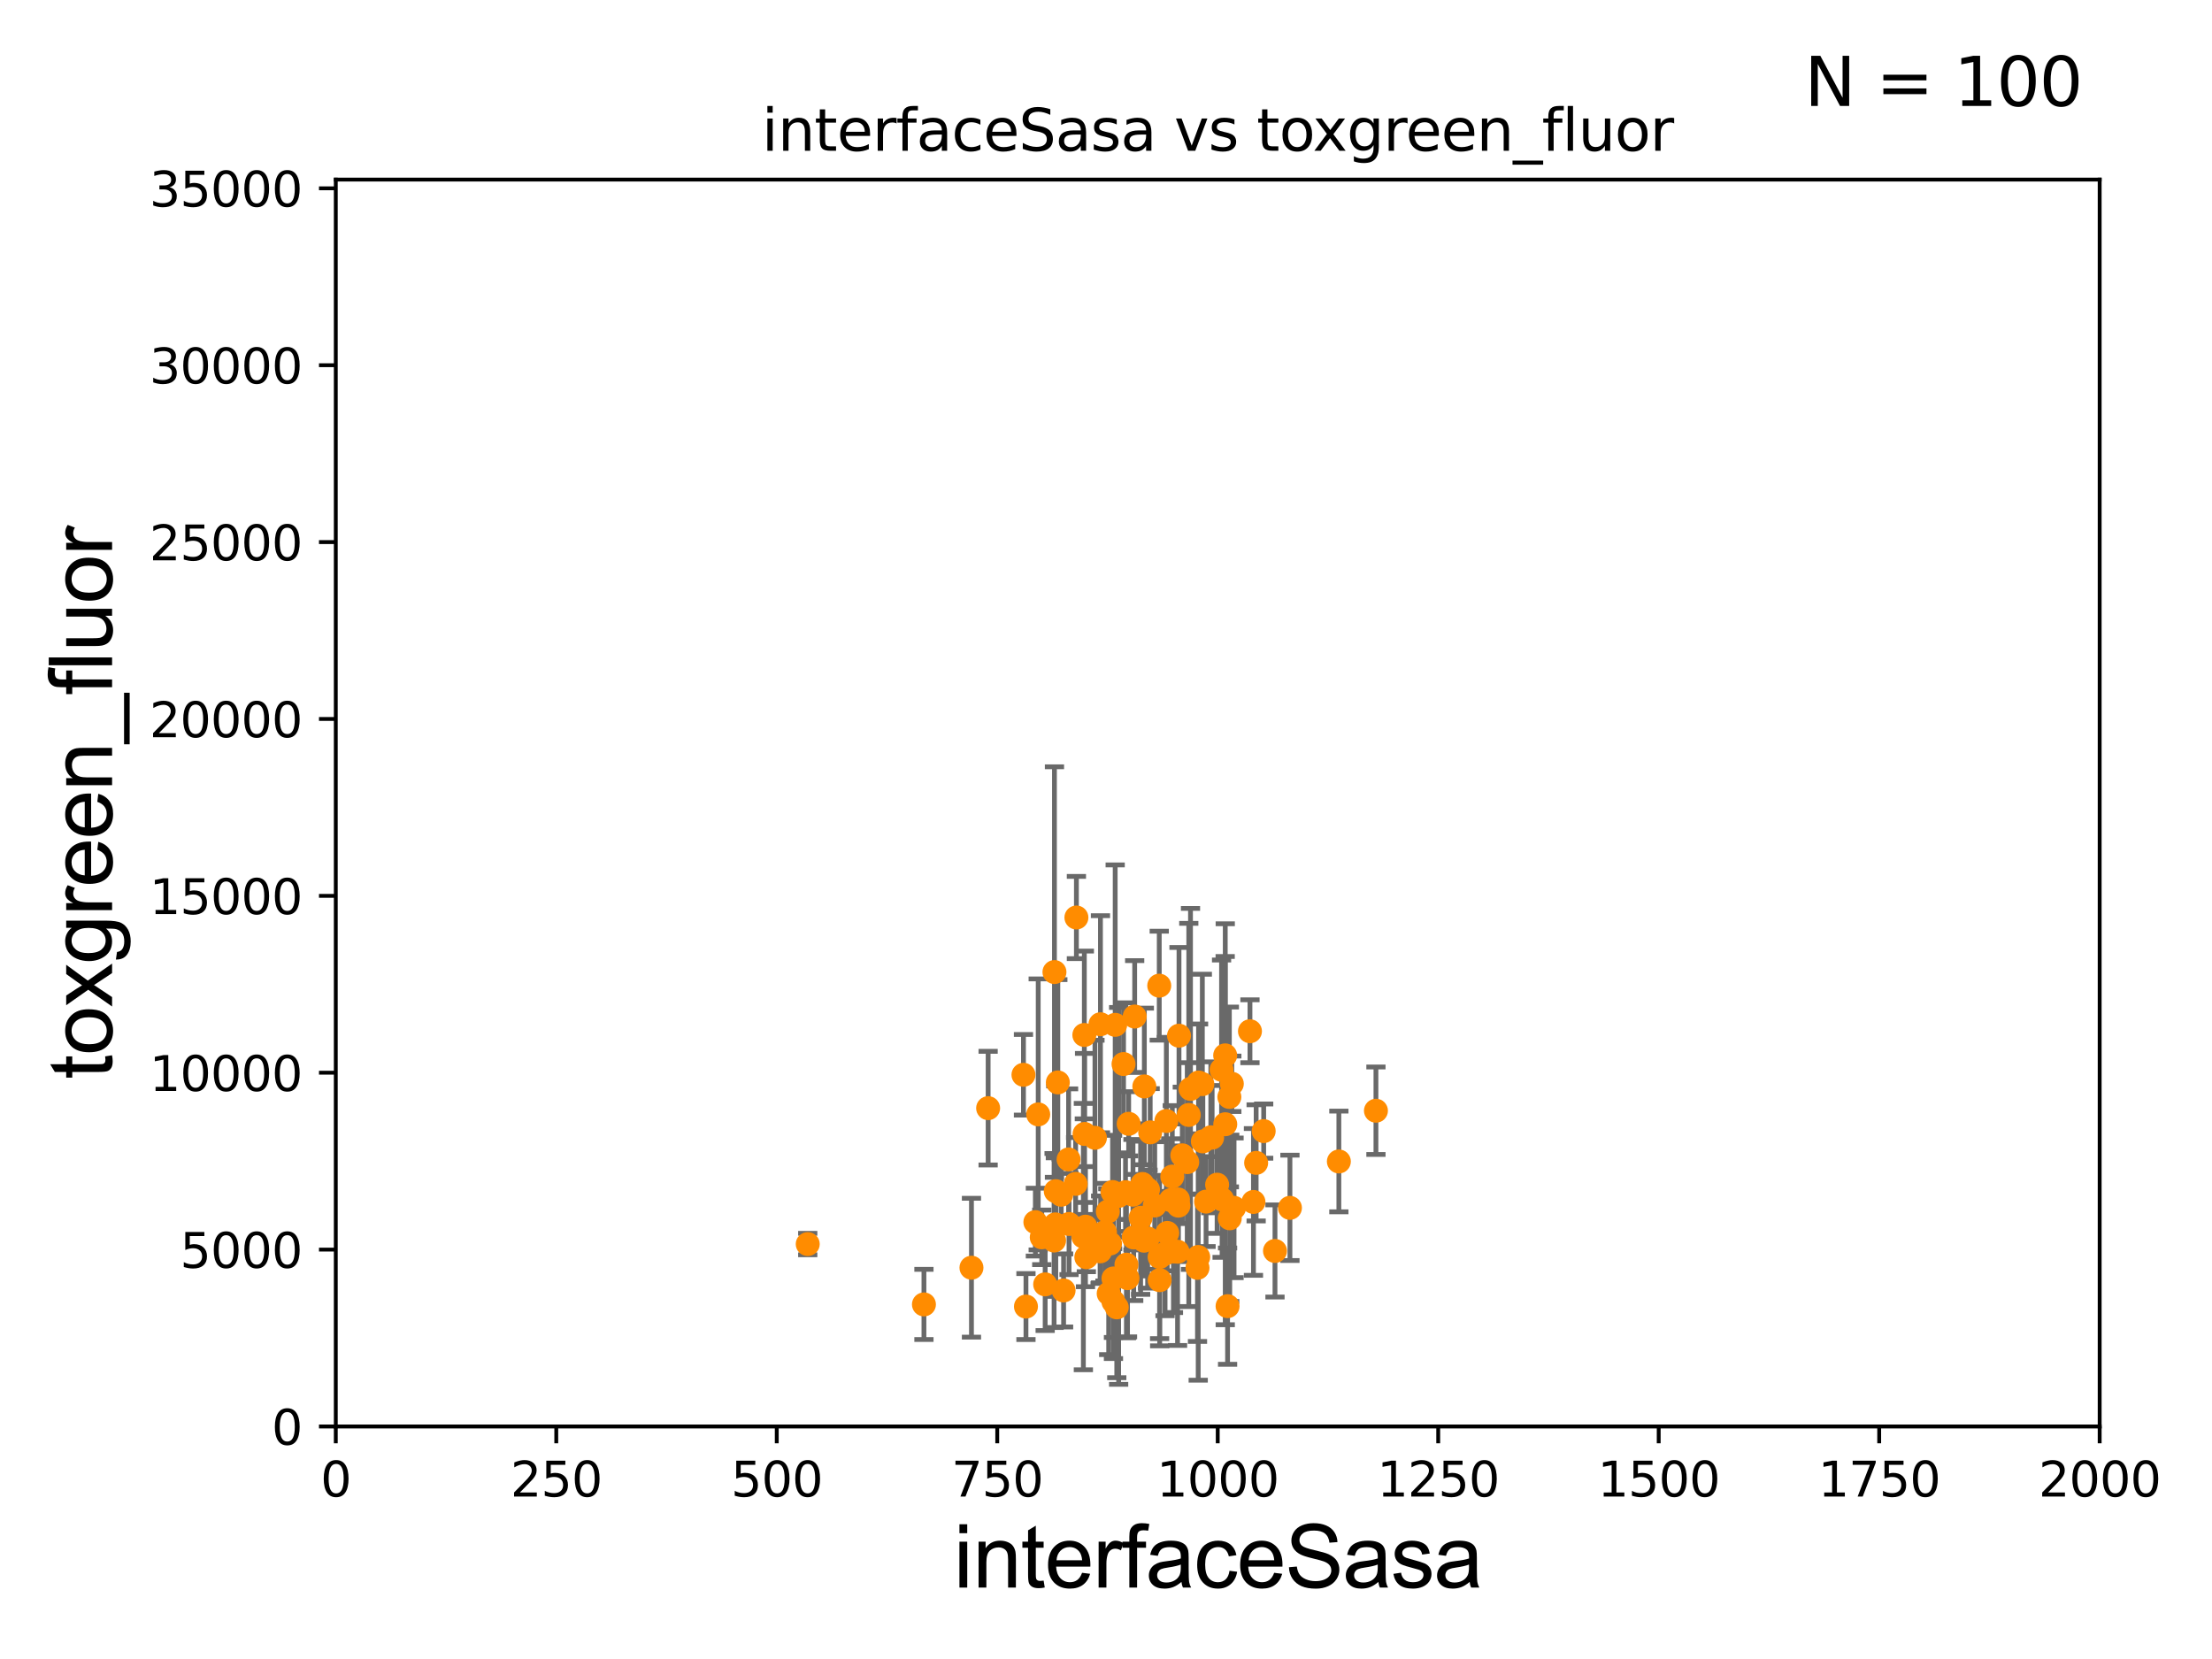 <?xml version="1.0" encoding="utf-8" standalone="no"?>
<!DOCTYPE svg PUBLIC "-//W3C//DTD SVG 1.1//EN"
  "http://www.w3.org/Graphics/SVG/1.1/DTD/svg11.dtd">
<svg xmlns:xlink="http://www.w3.org/1999/xlink" width="460.8pt" height="345.6pt" viewBox="0 0 460.8 345.6" xmlns="http://www.w3.org/2000/svg" version="1.1">
 <defs>
  <style type="text/css">*{stroke-linejoin: round; stroke-linecap: butt}</style>
 </defs>
 <g id="figure_1">
  <g id="patch_1">
   <path d="M 0 345.6 
L 460.8 345.6 
L 460.8 0 
L 0 0 
z
" style="fill: #ffffff"/>
  </g>
  <g id="axes_1">
   <g id="patch_2">
    <path d="M 69.95 297.16 
L 437.4 297.16 
L 437.4 37.411 
L 69.95 37.411 
z
" style="fill: #ffffff"/>
   </g>
   <g id="PathCollection_1">
    <defs>
     <path id="mdd8a57570c" d="M 0 1.118 
C 0.297 1.118 0.581 1 0.791 0.791 
C 1 0.581 1.118 0.297 1.118 0 
C 1.118 -0.297 1 -0.581 0.791 -0.791 
C 0.581 -1 0.297 -1.118 0 -1.118 
C -0.297 -1.118 -0.581 -1 -0.791 -0.791 
C -1 -0.581 -1.118 -0.297 -1.118 0 
C -1.118 0.297 -1 0.581 -0.791 0.791 
C -0.581 1 -0.297 1.118 0 1.118 
z
" style="stroke: #ff8c00"/>
    </defs>
    <g clip-path="url(#p4d7f6a198a)">
     <use xlink:href="#mdd8a57570c" x="243.884" y="250.006" style="fill: #ff8c00; stroke: #ff8c00"/>
     <use xlink:href="#mdd8a57570c" x="215.688" y="254.592" style="fill: #ff8c00; stroke: #ff8c00"/>
     <use xlink:href="#mdd8a57570c" x="253.548" y="246.792" style="fill: #ff8c00; stroke: #ff8c00"/>
     <use xlink:href="#mdd8a57570c" x="236.374" y="211.764" style="fill: #ff8c00; stroke: #ff8c00"/>
     <use xlink:href="#mdd8a57570c" x="225.888" y="215.601" style="fill: #ff8c00; stroke: #ff8c00"/>
     <use xlink:href="#mdd8a57570c" x="237.614" y="253.678" style="fill: #ff8c00; stroke: #ff8c00"/>
     <use xlink:href="#mdd8a57570c" x="242.701" y="261.146" style="fill: #ff8c00; stroke: #ff8c00"/>
     <use xlink:href="#mdd8a57570c" x="244.45" y="260.709" style="fill: #ff8c00; stroke: #ff8c00"/>
     <use xlink:href="#mdd8a57570c" x="240.553" y="251.131" style="fill: #ff8c00; stroke: #ff8c00"/>
     <use xlink:href="#mdd8a57570c" x="226.124" y="255.538" style="fill: #ff8c00; stroke: #ff8c00"/>
     <use xlink:href="#mdd8a57570c" x="249.459" y="264.12" style="fill: #ff8c00; stroke: #ff8c00"/>
     <use xlink:href="#mdd8a57570c" x="232.313" y="213.495" style="fill: #ff8c00; stroke: #ff8c00"/>
     <use xlink:href="#mdd8a57570c" x="245.398" y="249.862" style="fill: #ff8c00; stroke: #ff8c00"/>
     <use xlink:href="#mdd8a57570c" x="252.235" y="236.923" style="fill: #ff8c00; stroke: #ff8c00"/>
     <use xlink:href="#mdd8a57570c" x="245.306" y="260.756" style="fill: #ff8c00; stroke: #ff8c00"/>
     <use xlink:href="#mdd8a57570c" x="257.076" y="251.611" style="fill: #ff8c00; stroke: #ff8c00"/>
     <use xlink:href="#mdd8a57570c" x="229.286" y="258.198" style="fill: #ff8c00; stroke: #ff8c00"/>
     <use xlink:href="#mdd8a57570c" x="228.099" y="237.021" style="fill: #ff8c00; stroke: #ff8c00"/>
     <use xlink:href="#mdd8a57570c" x="192.473" y="271.733" style="fill: #ff8c00; stroke: #ff8c00"/>
     <use xlink:href="#mdd8a57570c" x="243.16" y="256.842" style="fill: #ff8c00; stroke: #ff8c00"/>
     <use xlink:href="#mdd8a57570c" x="219.662" y="202.496" style="fill: #ff8c00; stroke: #ff8c00"/>
     <use xlink:href="#mdd8a57570c" x="234.467" y="248.354" style="fill: #ff8c00; stroke: #ff8c00"/>
     <use xlink:href="#mdd8a57570c" x="260.39" y="214.828" style="fill: #ff8c00; stroke: #ff8c00"/>
     <use xlink:href="#mdd8a57570c" x="225.936" y="236.223" style="fill: #ff8c00; stroke: #ff8c00"/>
     <use xlink:href="#mdd8a57570c" x="242.975" y="233.529" style="fill: #ff8c00; stroke: #ff8c00"/>
     <use xlink:href="#mdd8a57570c" x="219.936" y="248.142" style="fill: #ff8c00; stroke: #ff8c00"/>
     <use xlink:href="#mdd8a57570c" x="255.242" y="234.2" style="fill: #ff8c00; stroke: #ff8c00"/>
     <use xlink:href="#mdd8a57570c" x="231.955" y="271.177" style="fill: #ff8c00; stroke: #ff8c00"/>
     <use xlink:href="#mdd8a57570c" x="254.474" y="222.851" style="fill: #ff8c00; stroke: #ff8c00"/>
     <use xlink:href="#mdd8a57570c" x="256.611" y="225.769" style="fill: #ff8c00; stroke: #ff8c00"/>
     <use xlink:href="#mdd8a57570c" x="205.846" y="230.849" style="fill: #ff8c00; stroke: #ff8c00"/>
     <use xlink:href="#mdd8a57570c" x="286.633" y="231.383" style="fill: #ff8c00; stroke: #ff8c00"/>
     <use xlink:href="#mdd8a57570c" x="234.053" y="221.659" style="fill: #ff8c00; stroke: #ff8c00"/>
     <use xlink:href="#mdd8a57570c" x="256.098" y="228.516" style="fill: #ff8c00; stroke: #ff8c00"/>
     <use xlink:href="#mdd8a57570c" x="241.492" y="205.333" style="fill: #ff8c00; stroke: #ff8c00"/>
     <use xlink:href="#mdd8a57570c" x="239.15" y="247.821" style="fill: #ff8c00; stroke: #ff8c00"/>
     <use xlink:href="#mdd8a57570c" x="213.726" y="272.179" style="fill: #ff8c00; stroke: #ff8c00"/>
     <use xlink:href="#mdd8a57570c" x="251.244" y="250.317" style="fill: #ff8c00; stroke: #ff8c00"/>
     <use xlink:href="#mdd8a57570c" x="241.566" y="261.859" style="fill: #ff8c00; stroke: #ff8c00"/>
     <use xlink:href="#mdd8a57570c" x="234.656" y="263.45" style="fill: #ff8c00; stroke: #ff8c00"/>
     <use xlink:href="#mdd8a57570c" x="230.961" y="269.472" style="fill: #ff8c00; stroke: #ff8c00"/>
     <use xlink:href="#mdd8a57570c" x="261.118" y="250.386" style="fill: #ff8c00; stroke: #ff8c00"/>
     <use xlink:href="#mdd8a57570c" x="217.727" y="267.558" style="fill: #ff8c00; stroke: #ff8c00"/>
     <use xlink:href="#mdd8a57570c" x="229.172" y="260.679" style="fill: #ff8c00; stroke: #ff8c00"/>
     <use xlink:href="#mdd8a57570c" x="239.605" y="235.889" style="fill: #ff8c00; stroke: #ff8c00"/>
     <use xlink:href="#mdd8a57570c" x="221.064" y="248.887" style="fill: #ff8c00; stroke: #ff8c00"/>
     <use xlink:href="#mdd8a57570c" x="252.508" y="236.99" style="fill: #ff8c00; stroke: #ff8c00"/>
     <use xlink:href="#mdd8a57570c" x="216.278" y="232.152" style="fill: #ff8c00; stroke: #ff8c00"/>
     <use xlink:href="#mdd8a57570c" x="231.769" y="248.322" style="fill: #ff8c00; stroke: #ff8c00"/>
     <use xlink:href="#mdd8a57570c" x="245.486" y="251.161" style="fill: #ff8c00; stroke: #ff8c00"/>
     <use xlink:href="#mdd8a57570c" x="230.186" y="256.681" style="fill: #ff8c00; stroke: #ff8c00"/>
     <use xlink:href="#mdd8a57570c" x="250.469" y="225.845" style="fill: #ff8c00; stroke: #ff8c00"/>
     <use xlink:href="#mdd8a57570c" x="261.678" y="242.248" style="fill: #ff8c00; stroke: #ff8c00"/>
     <use xlink:href="#mdd8a57570c" x="249.609" y="261.854" style="fill: #ff8c00; stroke: #ff8c00"/>
     <use xlink:href="#mdd8a57570c" x="265.604" y="260.596" style="fill: #ff8c00; stroke: #ff8c00"/>
     <use xlink:href="#mdd8a57570c" x="247.645" y="232.266" style="fill: #ff8c00; stroke: #ff8c00"/>
     <use xlink:href="#mdd8a57570c" x="241.582" y="266.676" style="fill: #ff8c00; stroke: #ff8c00"/>
     <use xlink:href="#mdd8a57570c" x="220.367" y="225.489" style="fill: #ff8c00; stroke: #ff8c00"/>
     <use xlink:href="#mdd8a57570c" x="247.325" y="242.094" style="fill: #ff8c00; stroke: #ff8c00"/>
     <use xlink:href="#mdd8a57570c" x="249.681" y="225.511" style="fill: #ff8c00; stroke: #ff8c00"/>
     <use xlink:href="#mdd8a57570c" x="232.644" y="272.345" style="fill: #ff8c00; stroke: #ff8c00"/>
     <use xlink:href="#mdd8a57570c" x="224.235" y="191.134" style="fill: #ff8c00; stroke: #ff8c00"/>
     <use xlink:href="#mdd8a57570c" x="222.699" y="254.981" style="fill: #ff8c00; stroke: #ff8c00"/>
     <use xlink:href="#mdd8a57570c" x="236.023" y="248.882" style="fill: #ff8c00; stroke: #ff8c00"/>
     <use xlink:href="#mdd8a57570c" x="224.073" y="246.623" style="fill: #ff8c00; stroke: #ff8c00"/>
     <use xlink:href="#mdd8a57570c" x="238.321" y="258.457" style="fill: #ff8c00; stroke: #ff8c00"/>
     <use xlink:href="#mdd8a57570c" x="221.567" y="268.824" style="fill: #ff8c00; stroke: #ff8c00"/>
     <use xlink:href="#mdd8a57570c" x="248.003" y="226.84" style="fill: #ff8c00; stroke: #ff8c00"/>
     <use xlink:href="#mdd8a57570c" x="233.033" y="249.127" style="fill: #ff8c00; stroke: #ff8c00"/>
     <use xlink:href="#mdd8a57570c" x="226.304" y="261.901" style="fill: #ff8c00; stroke: #ff8c00"/>
     <use xlink:href="#mdd8a57570c" x="234.88" y="266.262" style="fill: #ff8c00; stroke: #ff8c00"/>
     <use xlink:href="#mdd8a57570c" x="219.585" y="258.424" style="fill: #ff8c00; stroke: #ff8c00"/>
     <use xlink:href="#mdd8a57570c" x="235.121" y="234.109" style="fill: #ff8c00; stroke: #ff8c00"/>
     <use xlink:href="#mdd8a57570c" x="222.605" y="241.531" style="fill: #ff8c00; stroke: #ff8c00"/>
     <use xlink:href="#mdd8a57570c" x="231.24" y="259.046" style="fill: #ff8c00; stroke: #ff8c00"/>
     <use xlink:href="#mdd8a57570c" x="246.297" y="240.679" style="fill: #ff8c00; stroke: #ff8c00"/>
     <use xlink:href="#mdd8a57570c" x="217.016" y="257.759" style="fill: #ff8c00; stroke: #ff8c00"/>
     <use xlink:href="#mdd8a57570c" x="226.175" y="256.539" style="fill: #ff8c00; stroke: #ff8c00"/>
     <use xlink:href="#mdd8a57570c" x="225.686" y="257.602" style="fill: #ff8c00; stroke: #ff8c00"/>
     <use xlink:href="#mdd8a57570c" x="254.584" y="249.864" style="fill: #ff8c00; stroke: #ff8c00"/>
     <use xlink:href="#mdd8a57570c" x="255.727" y="272.098" style="fill: #ff8c00; stroke: #ff8c00"/>
     <use xlink:href="#mdd8a57570c" x="255.227" y="219.854" style="fill: #ff8c00; stroke: #ff8c00"/>
     <use xlink:href="#mdd8a57570c" x="213.208" y="223.899" style="fill: #ff8c00; stroke: #ff8c00"/>
     <use xlink:href="#mdd8a57570c" x="231.953" y="266.327" style="fill: #ff8c00; stroke: #ff8c00"/>
     <use xlink:href="#mdd8a57570c" x="239.074" y="257.985" style="fill: #ff8c00; stroke: #ff8c00"/>
     <use xlink:href="#mdd8a57570c" x="256.179" y="253.797" style="fill: #ff8c00; stroke: #ff8c00"/>
     <use xlink:href="#mdd8a57570c" x="268.718" y="251.617" style="fill: #ff8c00; stroke: #ff8c00"/>
     <use xlink:href="#mdd8a57570c" x="245.608" y="215.756" style="fill: #ff8c00; stroke: #ff8c00"/>
     <use xlink:href="#mdd8a57570c" x="229.245" y="213.369" style="fill: #ff8c00; stroke: #ff8c00"/>
     <use xlink:href="#mdd8a57570c" x="238.387" y="226.326" style="fill: #ff8c00; stroke: #ff8c00"/>
     <use xlink:href="#mdd8a57570c" x="237.972" y="246.646" style="fill: #ff8c00; stroke: #ff8c00"/>
     <use xlink:href="#mdd8a57570c" x="244.209" y="245.101" style="fill: #ff8c00; stroke: #ff8c00"/>
     <use xlink:href="#mdd8a57570c" x="236.172" y="257.788" style="fill: #ff8c00; stroke: #ff8c00"/>
     <use xlink:href="#mdd8a57570c" x="168.267" y="259.164" style="fill: #ff8c00; stroke: #ff8c00"/>
     <use xlink:href="#mdd8a57570c" x="230.783" y="252.383" style="fill: #ff8c00; stroke: #ff8c00"/>
     <use xlink:href="#mdd8a57570c" x="278.91" y="241.954" style="fill: #ff8c00; stroke: #ff8c00"/>
     <use xlink:href="#mdd8a57570c" x="263.247" y="235.629" style="fill: #ff8c00; stroke: #ff8c00"/>
     <use xlink:href="#mdd8a57570c" x="250.576" y="237.771" style="fill: #ff8c00; stroke: #ff8c00"/>
     <use xlink:href="#mdd8a57570c" x="219.853" y="255.063" style="fill: #ff8c00; stroke: #ff8c00"/>
     <use xlink:href="#mdd8a57570c" x="202.373" y="264.086" style="fill: #ff8c00; stroke: #ff8c00"/>
    </g>
   </g>
   <g id="matplotlib.axis_1">
    <g id="xtick_1">
     <g id="line2d_1">
      <defs>
       <path id="m6976430669" d="M 0 0 
L 0 3.5 
" style="stroke: #000000; stroke-width: 0.8"/>
      </defs>
      <g>
       <use xlink:href="#m6976430669" x="69.95" y="297.16" style="stroke: #000000; stroke-width: 0.8"/>
      </g>
     </g>
     <g id="text_1">
      <!-- 0 -->
      <g transform="translate(66.769 311.758)scale(0.1 -0.1)">
       <defs>
        <path id="DejaVuSans-30" d="M 2034 4250 
Q 1547 4250 1301 3770 
Q 1056 3291 1056 2328 
Q 1056 1369 1301 889 
Q 1547 409 2034 409 
Q 2525 409 2770 889 
Q 3016 1369 3016 2328 
Q 3016 3291 2770 3770 
Q 2525 4250 2034 4250 
z
M 2034 4750 
Q 2819 4750 3233 4129 
Q 3647 3509 3647 2328 
Q 3647 1150 3233 529 
Q 2819 -91 2034 -91 
Q 1250 -91 836 529 
Q 422 1150 422 2328 
Q 422 3509 836 4129 
Q 1250 4750 2034 4750 
z
" transform="scale(0.016)"/>
       </defs>
       <use xlink:href="#DejaVuSans-30"/>
      </g>
     </g>
    </g>
    <g id="xtick_2">
     <g id="line2d_2">
      <g>
       <use xlink:href="#m6976430669" x="115.881" y="297.16" style="stroke: #000000; stroke-width: 0.8"/>
      </g>
     </g>
     <g id="text_2">
      <!-- 250 -->
      <g transform="translate(106.338 311.758)scale(0.1 -0.1)">
       <defs>
        <path id="DejaVuSans-32" d="M 1228 531 
L 3431 531 
L 3431 0 
L 469 0 
L 469 531 
Q 828 903 1448 1529 
Q 2069 2156 2228 2338 
Q 2531 2678 2651 2914 
Q 2772 3150 2772 3378 
Q 2772 3750 2511 3984 
Q 2250 4219 1831 4219 
Q 1534 4219 1204 4116 
Q 875 4013 500 3803 
L 500 4441 
Q 881 4594 1212 4672 
Q 1544 4750 1819 4750 
Q 2544 4750 2975 4387 
Q 3406 4025 3406 3419 
Q 3406 3131 3298 2873 
Q 3191 2616 2906 2266 
Q 2828 2175 2409 1742 
Q 1991 1309 1228 531 
z
" transform="scale(0.016)"/>
        <path id="DejaVuSans-35" d="M 691 4666 
L 3169 4666 
L 3169 4134 
L 1269 4134 
L 1269 2991 
Q 1406 3038 1543 3061 
Q 1681 3084 1819 3084 
Q 2600 3084 3056 2656 
Q 3513 2228 3513 1497 
Q 3513 744 3044 326 
Q 2575 -91 1722 -91 
Q 1428 -91 1123 -41 
Q 819 9 494 109 
L 494 744 
Q 775 591 1075 516 
Q 1375 441 1709 441 
Q 2250 441 2565 725 
Q 2881 1009 2881 1497 
Q 2881 1984 2565 2268 
Q 2250 2553 1709 2553 
Q 1456 2553 1204 2497 
Q 953 2441 691 2322 
L 691 4666 
z
" transform="scale(0.016)"/>
       </defs>
       <use xlink:href="#DejaVuSans-32"/>
       <use xlink:href="#DejaVuSans-35" x="63.623"/>
       <use xlink:href="#DejaVuSans-30" x="127.246"/>
      </g>
     </g>
    </g>
    <g id="xtick_3">
     <g id="line2d_3">
      <g>
       <use xlink:href="#m6976430669" x="161.812" y="297.16" style="stroke: #000000; stroke-width: 0.8"/>
      </g>
     </g>
     <g id="text_3">
      <!-- 500 -->
      <g transform="translate(152.269 311.758)scale(0.1 -0.1)">
       <use xlink:href="#DejaVuSans-35"/>
       <use xlink:href="#DejaVuSans-30" x="63.623"/>
       <use xlink:href="#DejaVuSans-30" x="127.246"/>
      </g>
     </g>
    </g>
    <g id="xtick_4">
     <g id="line2d_4">
      <g>
       <use xlink:href="#m6976430669" x="207.744" y="297.16" style="stroke: #000000; stroke-width: 0.8"/>
      </g>
     </g>
     <g id="text_4">
      <!-- 750 -->
      <g transform="translate(198.2 311.758)scale(0.1 -0.1)">
       <defs>
        <path id="DejaVuSans-37" d="M 525 4666 
L 3525 4666 
L 3525 4397 
L 1831 0 
L 1172 0 
L 2766 4134 
L 525 4134 
L 525 4666 
z
" transform="scale(0.016)"/>
       </defs>
       <use xlink:href="#DejaVuSans-37"/>
       <use xlink:href="#DejaVuSans-35" x="63.623"/>
       <use xlink:href="#DejaVuSans-30" x="127.246"/>
      </g>
     </g>
    </g>
    <g id="xtick_5">
     <g id="line2d_5">
      <g>
       <use xlink:href="#m6976430669" x="253.675" y="297.16" style="stroke: #000000; stroke-width: 0.8"/>
      </g>
     </g>
     <g id="text_5">
      <!-- 1000 -->
      <g transform="translate(240.95 311.758)scale(0.1 -0.1)">
       <defs>
        <path id="DejaVuSans-31" d="M 794 531 
L 1825 531 
L 1825 4091 
L 703 3866 
L 703 4441 
L 1819 4666 
L 2450 4666 
L 2450 531 
L 3481 531 
L 3481 0 
L 794 0 
L 794 531 
z
" transform="scale(0.016)"/>
       </defs>
       <use xlink:href="#DejaVuSans-31"/>
       <use xlink:href="#DejaVuSans-30" x="63.623"/>
       <use xlink:href="#DejaVuSans-30" x="127.246"/>
       <use xlink:href="#DejaVuSans-30" x="190.869"/>
      </g>
     </g>
    </g>
    <g id="xtick_6">
     <g id="line2d_6">
      <g>
       <use xlink:href="#m6976430669" x="299.606" y="297.16" style="stroke: #000000; stroke-width: 0.8"/>
      </g>
     </g>
     <g id="text_6">
      <!-- 1250 -->
      <g transform="translate(286.881 311.758)scale(0.1 -0.1)">
       <use xlink:href="#DejaVuSans-31"/>
       <use xlink:href="#DejaVuSans-32" x="63.623"/>
       <use xlink:href="#DejaVuSans-35" x="127.246"/>
       <use xlink:href="#DejaVuSans-30" x="190.869"/>
      </g>
     </g>
    </g>
    <g id="xtick_7">
     <g id="line2d_7">
      <g>
       <use xlink:href="#m6976430669" x="345.538" y="297.16" style="stroke: #000000; stroke-width: 0.8"/>
      </g>
     </g>
     <g id="text_7">
      <!-- 1500 -->
      <g transform="translate(332.812 311.758)scale(0.1 -0.1)">
       <use xlink:href="#DejaVuSans-31"/>
       <use xlink:href="#DejaVuSans-35" x="63.623"/>
       <use xlink:href="#DejaVuSans-30" x="127.246"/>
       <use xlink:href="#DejaVuSans-30" x="190.869"/>
      </g>
     </g>
    </g>
    <g id="xtick_8">
     <g id="line2d_8">
      <g>
       <use xlink:href="#m6976430669" x="391.469" y="297.16" style="stroke: #000000; stroke-width: 0.8"/>
      </g>
     </g>
     <g id="text_8">
      <!-- 1750 -->
      <g transform="translate(378.744 311.758)scale(0.1 -0.1)">
       <use xlink:href="#DejaVuSans-31"/>
       <use xlink:href="#DejaVuSans-37" x="63.623"/>
       <use xlink:href="#DejaVuSans-35" x="127.246"/>
       <use xlink:href="#DejaVuSans-30" x="190.869"/>
      </g>
     </g>
    </g>
    <g id="xtick_9">
     <g id="line2d_9">
      <g>
       <use xlink:href="#m6976430669" x="437.4" y="297.16" style="stroke: #000000; stroke-width: 0.8"/>
      </g>
     </g>
     <g id="text_9">
      <!-- 2000 -->
      <g transform="translate(424.675 311.758)scale(0.1 -0.1)">
       <use xlink:href="#DejaVuSans-32"/>
       <use xlink:href="#DejaVuSans-30" x="63.623"/>
       <use xlink:href="#DejaVuSans-30" x="127.246"/>
       <use xlink:href="#DejaVuSans-30" x="190.869"/>
      </g>
     </g>
    </g>
    <g id="text_10">
     <!-- interfaceSasa -->
     <g transform="translate(198.646 330.722)scale(0.18 -0.18)">
      <defs>
       <path id="ArialMT-69" d="M 425 3934 
L 425 4581 
L 988 4581 
L 988 3934 
L 425 3934 
z
M 425 0 
L 425 3319 
L 988 3319 
L 988 0 
L 425 0 
z
" transform="scale(0.016)"/>
       <path id="ArialMT-6e" d="M 422 0 
L 422 3319 
L 928 3319 
L 928 2847 
Q 1294 3394 1984 3394 
Q 2284 3394 2536 3286 
Q 2788 3178 2913 3003 
Q 3038 2828 3088 2588 
Q 3119 2431 3119 2041 
L 3119 0 
L 2556 0 
L 2556 2019 
Q 2556 2363 2490 2533 
Q 2425 2703 2258 2804 
Q 2091 2906 1866 2906 
Q 1506 2906 1245 2678 
Q 984 2450 984 1813 
L 984 0 
L 422 0 
z
" transform="scale(0.016)"/>
       <path id="ArialMT-74" d="M 1650 503 
L 1731 6 
Q 1494 -44 1306 -44 
Q 1000 -44 831 53 
Q 663 150 594 308 
Q 525 466 525 972 
L 525 2881 
L 113 2881 
L 113 3319 
L 525 3319 
L 525 4141 
L 1084 4478 
L 1084 3319 
L 1650 3319 
L 1650 2881 
L 1084 2881 
L 1084 941 
Q 1084 700 1114 631 
Q 1144 563 1211 522 
Q 1278 481 1403 481 
Q 1497 481 1650 503 
z
" transform="scale(0.016)"/>
       <path id="ArialMT-65" d="M 2694 1069 
L 3275 997 
Q 3138 488 2766 206 
Q 2394 -75 1816 -75 
Q 1088 -75 661 373 
Q 234 822 234 1631 
Q 234 2469 665 2931 
Q 1097 3394 1784 3394 
Q 2450 3394 2872 2941 
Q 3294 2488 3294 1666 
Q 3294 1616 3291 1516 
L 816 1516 
Q 847 969 1125 678 
Q 1403 388 1819 388 
Q 2128 388 2347 550 
Q 2566 713 2694 1069 
z
M 847 1978 
L 2700 1978 
Q 2663 2397 2488 2606 
Q 2219 2931 1791 2931 
Q 1403 2931 1139 2672 
Q 875 2413 847 1978 
z
" transform="scale(0.016)"/>
       <path id="ArialMT-72" d="M 416 0 
L 416 3319 
L 922 3319 
L 922 2816 
Q 1116 3169 1280 3281 
Q 1444 3394 1641 3394 
Q 1925 3394 2219 3213 
L 2025 2691 
Q 1819 2813 1613 2813 
Q 1428 2813 1281 2702 
Q 1134 2591 1072 2394 
Q 978 2094 978 1738 
L 978 0 
L 416 0 
z
" transform="scale(0.016)"/>
       <path id="ArialMT-66" d="M 556 0 
L 556 2881 
L 59 2881 
L 59 3319 
L 556 3319 
L 556 3672 
Q 556 4006 616 4169 
Q 697 4388 901 4523 
Q 1106 4659 1475 4659 
Q 1713 4659 2000 4603 
L 1916 4113 
Q 1741 4144 1584 4144 
Q 1328 4144 1222 4034 
Q 1116 3925 1116 3625 
L 1116 3319 
L 1763 3319 
L 1763 2881 
L 1116 2881 
L 1116 0 
L 556 0 
z
" transform="scale(0.016)"/>
       <path id="ArialMT-61" d="M 2588 409 
Q 2275 144 1986 34 
Q 1697 -75 1366 -75 
Q 819 -75 525 192 
Q 231 459 231 875 
Q 231 1119 342 1320 
Q 453 1522 633 1644 
Q 813 1766 1038 1828 
Q 1203 1872 1538 1913 
Q 2219 1994 2541 2106 
Q 2544 2222 2544 2253 
Q 2544 2597 2384 2738 
Q 2169 2928 1744 2928 
Q 1347 2928 1158 2789 
Q 969 2650 878 2297 
L 328 2372 
Q 403 2725 575 2942 
Q 747 3159 1072 3276 
Q 1397 3394 1825 3394 
Q 2250 3394 2515 3294 
Q 2781 3194 2906 3042 
Q 3031 2891 3081 2659 
Q 3109 2516 3109 2141 
L 3109 1391 
Q 3109 606 3145 398 
Q 3181 191 3288 0 
L 2700 0 
Q 2613 175 2588 409 
z
M 2541 1666 
Q 2234 1541 1622 1453 
Q 1275 1403 1131 1340 
Q 988 1278 909 1158 
Q 831 1038 831 891 
Q 831 666 1001 516 
Q 1172 366 1500 366 
Q 1825 366 2078 508 
Q 2331 650 2450 897 
Q 2541 1088 2541 1459 
L 2541 1666 
z
" transform="scale(0.016)"/>
       <path id="ArialMT-63" d="M 2588 1216 
L 3141 1144 
Q 3050 572 2676 248 
Q 2303 -75 1759 -75 
Q 1078 -75 664 370 
Q 250 816 250 1647 
Q 250 2184 428 2587 
Q 606 2991 970 3192 
Q 1334 3394 1763 3394 
Q 2303 3394 2647 3120 
Q 2991 2847 3088 2344 
L 2541 2259 
Q 2463 2594 2264 2762 
Q 2066 2931 1784 2931 
Q 1359 2931 1093 2626 
Q 828 2322 828 1663 
Q 828 994 1084 691 
Q 1341 388 1753 388 
Q 2084 388 2306 591 
Q 2528 794 2588 1216 
z
" transform="scale(0.016)"/>
       <path id="ArialMT-53" d="M 288 1472 
L 859 1522 
Q 900 1178 1048 958 
Q 1197 738 1509 602 
Q 1822 466 2213 466 
Q 2559 466 2825 569 
Q 3091 672 3220 851 
Q 3350 1031 3350 1244 
Q 3350 1459 3225 1620 
Q 3100 1781 2813 1891 
Q 2628 1963 1997 2114 
Q 1366 2266 1113 2400 
Q 784 2572 623 2826 
Q 463 3081 463 3397 
Q 463 3744 659 4045 
Q 856 4347 1234 4503 
Q 1613 4659 2075 4659 
Q 2584 4659 2973 4495 
Q 3363 4331 3572 4012 
Q 3781 3694 3797 3291 
L 3216 3247 
Q 3169 3681 2898 3903 
Q 2628 4125 2100 4125 
Q 1550 4125 1298 3923 
Q 1047 3722 1047 3438 
Q 1047 3191 1225 3031 
Q 1400 2872 2139 2705 
Q 2878 2538 3153 2413 
Q 3553 2228 3743 1945 
Q 3934 1663 3934 1294 
Q 3934 928 3725 604 
Q 3516 281 3123 101 
Q 2731 -78 2241 -78 
Q 1619 -78 1198 103 
Q 778 284 539 648 
Q 300 1013 288 1472 
z
" transform="scale(0.016)"/>
       <path id="ArialMT-73" d="M 197 991 
L 753 1078 
Q 800 744 1014 566 
Q 1228 388 1613 388 
Q 2000 388 2187 545 
Q 2375 703 2375 916 
Q 2375 1106 2209 1216 
Q 2094 1291 1634 1406 
Q 1016 1563 777 1677 
Q 538 1791 414 1992 
Q 291 2194 291 2438 
Q 291 2659 392 2848 
Q 494 3038 669 3163 
Q 800 3259 1026 3326 
Q 1253 3394 1513 3394 
Q 1903 3394 2198 3281 
Q 2494 3169 2634 2976 
Q 2775 2784 2828 2463 
L 2278 2388 
Q 2241 2644 2061 2787 
Q 1881 2931 1553 2931 
Q 1166 2931 1000 2803 
Q 834 2675 834 2503 
Q 834 2394 903 2306 
Q 972 2216 1119 2156 
Q 1203 2125 1616 2013 
Q 2213 1853 2448 1751 
Q 2684 1650 2818 1456 
Q 2953 1263 2953 975 
Q 2953 694 2789 445 
Q 2625 197 2315 61 
Q 2006 -75 1616 -75 
Q 969 -75 630 194 
Q 291 463 197 991 
z
" transform="scale(0.016)"/>
      </defs>
      <use xlink:href="#ArialMT-69"/>
      <use xlink:href="#ArialMT-6e" x="22.217"/>
      <use xlink:href="#ArialMT-74" x="77.832"/>
      <use xlink:href="#ArialMT-65" x="105.615"/>
      <use xlink:href="#ArialMT-72" x="161.23"/>
      <use xlink:href="#ArialMT-66" x="194.531"/>
      <use xlink:href="#ArialMT-61" x="222.314"/>
      <use xlink:href="#ArialMT-63" x="277.93"/>
      <use xlink:href="#ArialMT-65" x="327.93"/>
      <use xlink:href="#ArialMT-53" x="383.545"/>
      <use xlink:href="#ArialMT-61" x="450.244"/>
      <use xlink:href="#ArialMT-73" x="505.859"/>
      <use xlink:href="#ArialMT-61" x="555.859"/>
     </g>
    </g>
   </g>
   <g id="matplotlib.axis_2">
    <g id="ytick_1">
     <g id="line2d_10">
      <defs>
       <path id="mc197e7dffa" d="M 0 0 
L -3.5 0 
" style="stroke: #000000; stroke-width: 0.8"/>
      </defs>
      <g>
       <use xlink:href="#mc197e7dffa" x="69.95" y="297.16" style="stroke: #000000; stroke-width: 0.8"/>
      </g>
     </g>
     <g id="text_11">
      <!-- 0 -->
      <g transform="translate(56.587 300.959)scale(0.1 -0.1)">
       <use xlink:href="#DejaVuSans-30"/>
      </g>
     </g>
    </g>
    <g id="ytick_2">
     <g id="line2d_11">
      <g>
       <use xlink:href="#mc197e7dffa" x="69.95" y="260.313" style="stroke: #000000; stroke-width: 0.8"/>
      </g>
     </g>
     <g id="text_12">
      <!-- 5000 -->
      <g transform="translate(37.5 264.112)scale(0.1 -0.1)">
       <use xlink:href="#DejaVuSans-35"/>
       <use xlink:href="#DejaVuSans-30" x="63.623"/>
       <use xlink:href="#DejaVuSans-30" x="127.246"/>
       <use xlink:href="#DejaVuSans-30" x="190.869"/>
      </g>
     </g>
    </g>
    <g id="ytick_3">
     <g id="line2d_12">
      <g>
       <use xlink:href="#mc197e7dffa" x="69.95" y="223.467" style="stroke: #000000; stroke-width: 0.8"/>
      </g>
     </g>
     <g id="text_13">
      <!-- 10000 -->
      <g transform="translate(31.137 227.266)scale(0.1 -0.1)">
       <use xlink:href="#DejaVuSans-31"/>
       <use xlink:href="#DejaVuSans-30" x="63.623"/>
       <use xlink:href="#DejaVuSans-30" x="127.246"/>
       <use xlink:href="#DejaVuSans-30" x="190.869"/>
       <use xlink:href="#DejaVuSans-30" x="254.492"/>
      </g>
     </g>
    </g>
    <g id="ytick_4">
     <g id="line2d_13">
      <g>
       <use xlink:href="#mc197e7dffa" x="69.95" y="186.62" style="stroke: #000000; stroke-width: 0.8"/>
      </g>
     </g>
     <g id="text_14">
      <!-- 15000 -->
      <g transform="translate(31.137 190.419)scale(0.1 -0.1)">
       <use xlink:href="#DejaVuSans-31"/>
       <use xlink:href="#DejaVuSans-35" x="63.623"/>
       <use xlink:href="#DejaVuSans-30" x="127.246"/>
       <use xlink:href="#DejaVuSans-30" x="190.869"/>
       <use xlink:href="#DejaVuSans-30" x="254.492"/>
      </g>
     </g>
    </g>
    <g id="ytick_5">
     <g id="line2d_14">
      <g>
       <use xlink:href="#mc197e7dffa" x="69.95" y="149.773" style="stroke: #000000; stroke-width: 0.8"/>
      </g>
     </g>
     <g id="text_15">
      <!-- 20000 -->
      <g transform="translate(31.137 153.572)scale(0.1 -0.1)">
       <use xlink:href="#DejaVuSans-32"/>
       <use xlink:href="#DejaVuSans-30" x="63.623"/>
       <use xlink:href="#DejaVuSans-30" x="127.246"/>
       <use xlink:href="#DejaVuSans-30" x="190.869"/>
       <use xlink:href="#DejaVuSans-30" x="254.492"/>
      </g>
     </g>
    </g>
    <g id="ytick_6">
     <g id="line2d_15">
      <g>
       <use xlink:href="#mc197e7dffa" x="69.95" y="112.926" style="stroke: #000000; stroke-width: 0.8"/>
      </g>
     </g>
     <g id="text_16">
      <!-- 25000 -->
      <g transform="translate(31.137 116.726)scale(0.1 -0.1)">
       <use xlink:href="#DejaVuSans-32"/>
       <use xlink:href="#DejaVuSans-35" x="63.623"/>
       <use xlink:href="#DejaVuSans-30" x="127.246"/>
       <use xlink:href="#DejaVuSans-30" x="190.869"/>
       <use xlink:href="#DejaVuSans-30" x="254.492"/>
      </g>
     </g>
    </g>
    <g id="ytick_7">
     <g id="line2d_16">
      <g>
       <use xlink:href="#mc197e7dffa" x="69.95" y="76.08" style="stroke: #000000; stroke-width: 0.8"/>
      </g>
     </g>
     <g id="text_17">
      <!-- 30000 -->
      <g transform="translate(31.137 79.879)scale(0.1 -0.1)">
       <defs>
        <path id="DejaVuSans-33" d="M 2597 2516 
Q 3050 2419 3304 2112 
Q 3559 1806 3559 1356 
Q 3559 666 3084 287 
Q 2609 -91 1734 -91 
Q 1441 -91 1130 -33 
Q 819 25 488 141 
L 488 750 
Q 750 597 1062 519 
Q 1375 441 1716 441 
Q 2309 441 2620 675 
Q 2931 909 2931 1356 
Q 2931 1769 2642 2001 
Q 2353 2234 1838 2234 
L 1294 2234 
L 1294 2753 
L 1863 2753 
Q 2328 2753 2575 2939 
Q 2822 3125 2822 3475 
Q 2822 3834 2567 4026 
Q 2313 4219 1838 4219 
Q 1578 4219 1281 4162 
Q 984 4106 628 3988 
L 628 4550 
Q 988 4650 1302 4700 
Q 1616 4750 1894 4750 
Q 2613 4750 3031 4423 
Q 3450 4097 3450 3541 
Q 3450 3153 3228 2886 
Q 3006 2619 2597 2516 
z
" transform="scale(0.016)"/>
       </defs>
       <use xlink:href="#DejaVuSans-33"/>
       <use xlink:href="#DejaVuSans-30" x="63.623"/>
       <use xlink:href="#DejaVuSans-30" x="127.246"/>
       <use xlink:href="#DejaVuSans-30" x="190.869"/>
       <use xlink:href="#DejaVuSans-30" x="254.492"/>
      </g>
     </g>
    </g>
    <g id="ytick_8">
     <g id="line2d_17">
      <g>
       <use xlink:href="#mc197e7dffa" x="69.95" y="39.233" style="stroke: #000000; stroke-width: 0.8"/>
      </g>
     </g>
     <g id="text_18">
      <!-- 35000 -->
      <g transform="translate(31.137 43.032)scale(0.1 -0.1)">
       <use xlink:href="#DejaVuSans-33"/>
       <use xlink:href="#DejaVuSans-35" x="63.623"/>
       <use xlink:href="#DejaVuSans-30" x="127.246"/>
       <use xlink:href="#DejaVuSans-30" x="190.869"/>
       <use xlink:href="#DejaVuSans-30" x="254.492"/>
      </g>
     </g>
    </g>
    <g id="text_19">
     <!-- toxgreen_fluor -->
     <g transform="translate(23.349 224.818)rotate(-90)scale(0.18 -0.18)">
      <defs>
       <path id="ArialMT-6f" d="M 213 1659 
Q 213 2581 725 3025 
Q 1153 3394 1769 3394 
Q 2453 3394 2887 2945 
Q 3322 2497 3322 1706 
Q 3322 1066 3130 698 
Q 2938 331 2570 128 
Q 2203 -75 1769 -75 
Q 1072 -75 642 372 
Q 213 819 213 1659 
z
M 791 1659 
Q 791 1022 1069 705 
Q 1347 388 1769 388 
Q 2188 388 2466 706 
Q 2744 1025 2744 1678 
Q 2744 2294 2464 2611 
Q 2184 2928 1769 2928 
Q 1347 2928 1069 2612 
Q 791 2297 791 1659 
z
" transform="scale(0.016)"/>
       <path id="ArialMT-78" d="M 47 0 
L 1259 1725 
L 138 3319 
L 841 3319 
L 1350 2541 
Q 1494 2319 1581 2169 
Q 1719 2375 1834 2534 
L 2394 3319 
L 3066 3319 
L 1919 1756 
L 3153 0 
L 2463 0 
L 1781 1031 
L 1600 1309 
L 728 0 
L 47 0 
z
" transform="scale(0.016)"/>
       <path id="ArialMT-67" d="M 319 -275 
L 866 -356 
Q 900 -609 1056 -725 
Q 1266 -881 1628 -881 
Q 2019 -881 2231 -725 
Q 2444 -569 2519 -288 
Q 2563 -116 2559 434 
Q 2191 0 1641 0 
Q 956 0 581 494 
Q 206 988 206 1678 
Q 206 2153 378 2554 
Q 550 2956 876 3175 
Q 1203 3394 1644 3394 
Q 2231 3394 2613 2919 
L 2613 3319 
L 3131 3319 
L 3131 450 
Q 3131 -325 2973 -648 
Q 2816 -972 2473 -1159 
Q 2131 -1347 1631 -1347 
Q 1038 -1347 672 -1080 
Q 306 -813 319 -275 
z
M 784 1719 
Q 784 1066 1043 766 
Q 1303 466 1694 466 
Q 2081 466 2343 764 
Q 2606 1063 2606 1700 
Q 2606 2309 2336 2618 
Q 2066 2928 1684 2928 
Q 1309 2928 1046 2623 
Q 784 2319 784 1719 
z
" transform="scale(0.016)"/>
       <path id="ArialMT-5f" d="M -97 -1272 
L -97 -866 
L 3631 -866 
L 3631 -1272 
L -97 -1272 
z
" transform="scale(0.016)"/>
       <path id="ArialMT-6c" d="M 409 0 
L 409 4581 
L 972 4581 
L 972 0 
L 409 0 
z
" transform="scale(0.016)"/>
       <path id="ArialMT-75" d="M 2597 0 
L 2597 488 
Q 2209 -75 1544 -75 
Q 1250 -75 995 37 
Q 741 150 617 320 
Q 494 491 444 738 
Q 409 903 409 1263 
L 409 3319 
L 972 3319 
L 972 1478 
Q 972 1038 1006 884 
Q 1059 663 1231 536 
Q 1403 409 1656 409 
Q 1909 409 2131 539 
Q 2353 669 2445 892 
Q 2538 1116 2538 1541 
L 2538 3319 
L 3100 3319 
L 3100 0 
L 2597 0 
z
" transform="scale(0.016)"/>
      </defs>
      <use xlink:href="#ArialMT-74"/>
      <use xlink:href="#ArialMT-6f" x="27.783"/>
      <use xlink:href="#ArialMT-78" x="83.398"/>
      <use xlink:href="#ArialMT-67" x="133.398"/>
      <use xlink:href="#ArialMT-72" x="189.014"/>
      <use xlink:href="#ArialMT-65" x="222.314"/>
      <use xlink:href="#ArialMT-65" x="277.93"/>
      <use xlink:href="#ArialMT-6e" x="333.545"/>
      <use xlink:href="#ArialMT-5f" x="389.16"/>
      <use xlink:href="#ArialMT-66" x="444.775"/>
      <use xlink:href="#ArialMT-6c" x="472.559"/>
      <use xlink:href="#ArialMT-75" x="494.775"/>
      <use xlink:href="#ArialMT-6f" x="550.391"/>
      <use xlink:href="#ArialMT-72" x="606.006"/>
     </g>
    </g>
   </g>
   <g id="LineCollection_1">
    <path d="M 243.884 262.788 
L 243.884 237.224 
" clip-path="url(#p4d7f6a198a)" style="fill: none; stroke: #696969"/>
    <path d="M 215.688 261.657 
L 215.688 247.527 
" clip-path="url(#p4d7f6a198a)" style="fill: none; stroke: #696969"/>
    <path d="M 253.548 256.93 
L 253.548 236.653 
" clip-path="url(#p4d7f6a198a)" style="fill: none; stroke: #696969"/>
    <path d="M 236.374 223.408 
L 236.374 200.12 
" clip-path="url(#p4d7f6a198a)" style="fill: none; stroke: #696969"/>
    <path d="M 225.888 233.076 
L 225.888 198.125 
" clip-path="url(#p4d7f6a198a)" style="fill: none; stroke: #696969"/>
    <path d="M 237.614 269.634 
L 237.614 237.722 
" clip-path="url(#p4d7f6a198a)" style="fill: none; stroke: #696969"/>
    <path d="M 242.701 274.092 
L 242.701 248.199 
" clip-path="url(#p4d7f6a198a)" style="fill: none; stroke: #696969"/>
    <path d="M 244.45 273.432 
L 244.45 247.986 
" clip-path="url(#p4d7f6a198a)" style="fill: none; stroke: #696969"/>
    <path d="M 240.553 264.42 
L 240.553 237.841 
" clip-path="url(#p4d7f6a198a)" style="fill: none; stroke: #696969"/>
    <path d="M 226.124 268.048 
L 226.124 243.028 
" clip-path="url(#p4d7f6a198a)" style="fill: none; stroke: #696969"/>
    <path d="M 249.459 279.447 
L 249.459 248.792 
" clip-path="url(#p4d7f6a198a)" style="fill: none; stroke: #696969"/>
    <path d="M 232.313 246.811 
L 232.313 180.18 
" clip-path="url(#p4d7f6a198a)" style="fill: none; stroke: #696969"/>
    <path d="M 245.398 261.007 
L 245.398 238.717 
" clip-path="url(#p4d7f6a198a)" style="fill: none; stroke: #696969"/>
    <path d="M 252.235 252.64 
L 252.235 221.206 
" clip-path="url(#p4d7f6a198a)" style="fill: none; stroke: #696969"/>
    <path d="M 245.306 280.282 
L 245.306 241.23 
" clip-path="url(#p4d7f6a198a)" style="fill: none; stroke: #696969"/>
    <path d="M 257.076 266.158 
L 257.076 237.064 
" clip-path="url(#p4d7f6a198a)" style="fill: none; stroke: #696969"/>
    <path d="M 229.286 267.252 
L 229.286 249.143 
" clip-path="url(#p4d7f6a198a)" style="fill: none; stroke: #696969"/>
    <path d="M 228.099 257.334 
L 228.099 216.708 
" clip-path="url(#p4d7f6a198a)" style="fill: none; stroke: #696969"/>
    <path d="M 192.473 279.039 
L 192.473 264.427 
" clip-path="url(#p4d7f6a198a)" style="fill: none; stroke: #696969"/>
    <path d="M 243.16 264.732 
L 243.16 248.952 
" clip-path="url(#p4d7f6a198a)" style="fill: none; stroke: #696969"/>
    <path d="M 219.662 245.254 
L 219.662 159.739 
" clip-path="url(#p4d7f6a198a)" style="fill: none; stroke: #696969"/>
    <path d="M 234.467 256.548 
L 234.467 240.16 
" clip-path="url(#p4d7f6a198a)" style="fill: none; stroke: #696969"/>
    <path d="M 260.39 221.381 
L 260.39 208.276 
" clip-path="url(#p4d7f6a198a)" style="fill: none; stroke: #696969"/>
    <path d="M 225.936 252.999 
L 225.936 219.447 
" clip-path="url(#p4d7f6a198a)" style="fill: none; stroke: #696969"/>
    <path d="M 242.975 250.95 
L 242.975 216.107 
" clip-path="url(#p4d7f6a198a)" style="fill: none; stroke: #696969"/>
    <path d="M 219.936 270.058 
L 219.936 226.225 
" clip-path="url(#p4d7f6a198a)" style="fill: none; stroke: #696969"/>
    <path d="M 255.242 275.962 
L 255.242 192.438 
" clip-path="url(#p4d7f6a198a)" style="fill: none; stroke: #696969"/>
    <path d="M 231.955 278.616 
L 231.955 263.737 
" clip-path="url(#p4d7f6a198a)" style="fill: none; stroke: #696969"/>
    <path d="M 254.474 245.715 
L 254.474 199.986 
" clip-path="url(#p4d7f6a198a)" style="fill: none; stroke: #696969"/>
    <path d="M 256.611 231.542 
L 256.611 219.996 
" clip-path="url(#p4d7f6a198a)" style="fill: none; stroke: #696969"/>
    <path d="M 205.846 242.687 
L 205.846 219.01 
" clip-path="url(#p4d7f6a198a)" style="fill: none; stroke: #696969"/>
    <path d="M 286.633 240.494 
L 286.633 222.272 
" clip-path="url(#p4d7f6a198a)" style="fill: none; stroke: #696969"/>
    <path d="M 234.053 234.414 
L 234.053 208.905 
" clip-path="url(#p4d7f6a198a)" style="fill: none; stroke: #696969"/>
    <path d="M 256.098 247.246 
L 256.098 209.785 
" clip-path="url(#p4d7f6a198a)" style="fill: none; stroke: #696969"/>
    <path d="M 241.492 216.679 
L 241.492 193.986 
" clip-path="url(#p4d7f6a198a)" style="fill: none; stroke: #696969"/>
    <path d="M 239.15 251.897 
L 239.15 243.745 
" clip-path="url(#p4d7f6a198a)" style="fill: none; stroke: #696969"/>
    <path d="M 213.726 279.049 
L 213.726 265.309 
" clip-path="url(#p4d7f6a198a)" style="fill: none; stroke: #696969"/>
    <path d="M 251.244 259.678 
L 251.244 240.956 
" clip-path="url(#p4d7f6a198a)" style="fill: none; stroke: #696969"/>
    <path d="M 241.566 278.856 
L 241.566 244.861 
" clip-path="url(#p4d7f6a198a)" style="fill: none; stroke: #696969"/>
    <path d="M 234.656 278.687 
L 234.656 248.214 
" clip-path="url(#p4d7f6a198a)" style="fill: none; stroke: #696969"/>
    <path d="M 230.961 282.186 
L 230.961 256.757 
" clip-path="url(#p4d7f6a198a)" style="fill: none; stroke: #696969"/>
    <path d="M 261.118 265.673 
L 261.118 235.098 
" clip-path="url(#p4d7f6a198a)" style="fill: none; stroke: #696969"/>
    <path d="M 217.727 277.176 
L 217.727 257.94 
" clip-path="url(#p4d7f6a198a)" style="fill: none; stroke: #696969"/>
    <path d="M 229.172 267.358 
L 229.172 254 
" clip-path="url(#p4d7f6a198a)" style="fill: none; stroke: #696969"/>
    <path d="M 239.605 244.995 
L 239.605 226.783 
" clip-path="url(#p4d7f6a198a)" style="fill: none; stroke: #696969"/>
    <path d="M 221.064 256.312 
L 221.064 241.462 
" clip-path="url(#p4d7f6a198a)" style="fill: none; stroke: #696969"/>
    <path d="M 252.508 247.847 
L 252.508 226.134 
" clip-path="url(#p4d7f6a198a)" style="fill: none; stroke: #696969"/>
    <path d="M 216.278 260.377 
L 216.278 203.926 
" clip-path="url(#p4d7f6a198a)" style="fill: none; stroke: #696969"/>
    <path d="M 231.769 260.136 
L 231.769 236.508 
" clip-path="url(#p4d7f6a198a)" style="fill: none; stroke: #696969"/>
    <path d="M 245.486 260.373 
L 245.486 241.949 
" clip-path="url(#p4d7f6a198a)" style="fill: none; stroke: #696969"/>
    <path d="M 230.186 266.84 
L 230.186 246.523 
" clip-path="url(#p4d7f6a198a)" style="fill: none; stroke: #696969"/>
    <path d="M 250.469 248.739 
L 250.469 202.95 
" clip-path="url(#p4d7f6a198a)" style="fill: none; stroke: #696969"/>
    <path d="M 261.678 254.347 
L 261.678 230.149 
" clip-path="url(#p4d7f6a198a)" style="fill: none; stroke: #696969"/>
    <path d="M 249.609 287.517 
L 249.609 236.191 
" clip-path="url(#p4d7f6a198a)" style="fill: none; stroke: #696969"/>
    <path d="M 265.604 270.194 
L 265.604 250.998 
" clip-path="url(#p4d7f6a198a)" style="fill: none; stroke: #696969"/>
    <path d="M 247.645 272.18 
L 247.645 192.352 
" clip-path="url(#p4d7f6a198a)" style="fill: none; stroke: #696969"/>
    <path d="M 241.582 280.362 
L 241.582 252.989 
" clip-path="url(#p4d7f6a198a)" style="fill: none; stroke: #696969"/>
    <path d="M 220.367 246.909 
L 220.367 204.069 
" clip-path="url(#p4d7f6a198a)" style="fill: none; stroke: #696969"/>
    <path d="M 247.325 262.813 
L 247.325 221.375 
" clip-path="url(#p4d7f6a198a)" style="fill: none; stroke: #696969"/>
    <path d="M 249.681 237.704 
L 249.681 213.319 
" clip-path="url(#p4d7f6a198a)" style="fill: none; stroke: #696969"/>
    <path d="M 232.644 286.998 
L 232.644 257.691 
" clip-path="url(#p4d7f6a198a)" style="fill: none; stroke: #696969"/>
    <path d="M 224.235 199.702 
L 224.235 182.567 
" clip-path="url(#p4d7f6a198a)" style="fill: none; stroke: #696969"/>
    <path d="M 222.699 265.519 
L 222.699 244.442 
" clip-path="url(#p4d7f6a198a)" style="fill: none; stroke: #696969"/>
    <path d="M 236.023 260.387 
L 236.023 237.377 
" clip-path="url(#p4d7f6a198a)" style="fill: none; stroke: #696969"/>
    <path d="M 224.073 256.272 
L 224.073 236.974 
" clip-path="url(#p4d7f6a198a)" style="fill: none; stroke: #696969"/>
    <path d="M 238.321 265.805 
L 238.321 251.109 
" clip-path="url(#p4d7f6a198a)" style="fill: none; stroke: #696969"/>
    <path d="M 221.567 276.432 
L 221.567 261.216 
" clip-path="url(#p4d7f6a198a)" style="fill: none; stroke: #696969"/>
    <path d="M 248.003 264.439 
L 248.003 189.24 
" clip-path="url(#p4d7f6a198a)" style="fill: none; stroke: #696969"/>
    <path d="M 233.033 288.383 
L 233.033 209.87 
" clip-path="url(#p4d7f6a198a)" style="fill: none; stroke: #696969"/>
    <path d="M 226.304 264.918 
L 226.304 258.884 
" clip-path="url(#p4d7f6a198a)" style="fill: none; stroke: #696969"/>
    <path d="M 234.88 278.495 
L 234.88 254.03 
" clip-path="url(#p4d7f6a198a)" style="fill: none; stroke: #696969"/>
    <path d="M 219.585 276.549 
L 219.585 240.299 
" clip-path="url(#p4d7f6a198a)" style="fill: none; stroke: #696969"/>
    <path d="M 235.121 240.797 
L 235.121 227.421 
" clip-path="url(#p4d7f6a198a)" style="fill: none; stroke: #696969"/>
    <path d="M 222.605 256.235 
L 222.605 226.827 
" clip-path="url(#p4d7f6a198a)" style="fill: none; stroke: #696969"/>
    <path d="M 231.24 270.079 
L 231.24 248.012 
" clip-path="url(#p4d7f6a198a)" style="fill: none; stroke: #696969"/>
    <path d="M 246.297 254.889 
L 246.297 226.469 
" clip-path="url(#p4d7f6a198a)" style="fill: none; stroke: #696969"/>
    <path d="M 217.016 263.443 
L 217.016 252.075 
" clip-path="url(#p4d7f6a198a)" style="fill: none; stroke: #696969"/>
    <path d="M 226.175 262.587 
L 226.175 250.49 
" clip-path="url(#p4d7f6a198a)" style="fill: none; stroke: #696969"/>
    <path d="M 225.686 285.345 
L 225.686 229.858 
" clip-path="url(#p4d7f6a198a)" style="fill: none; stroke: #696969"/>
    <path d="M 254.584 261.928 
L 254.584 237.801 
" clip-path="url(#p4d7f6a198a)" style="fill: none; stroke: #696969"/>
    <path d="M 255.727 284.209 
L 255.727 259.987 
" clip-path="url(#p4d7f6a198a)" style="fill: none; stroke: #696969"/>
    <path d="M 255.227 240.451 
L 255.227 199.257 
" clip-path="url(#p4d7f6a198a)" style="fill: none; stroke: #696969"/>
    <path d="M 213.208 232.293 
L 213.208 215.504 
" clip-path="url(#p4d7f6a198a)" style="fill: none; stroke: #696969"/>
    <path d="M 231.953 283.013 
L 231.953 249.641 
" clip-path="url(#p4d7f6a198a)" style="fill: none; stroke: #696969"/>
    <path d="M 239.074 268.342 
L 239.074 247.629 
" clip-path="url(#p4d7f6a198a)" style="fill: none; stroke: #696969"/>
    <path d="M 256.179 271.123 
L 256.179 236.47 
" clip-path="url(#p4d7f6a198a)" style="fill: none; stroke: #696969"/>
    <path d="M 268.718 262.591 
L 268.718 240.644 
" clip-path="url(#p4d7f6a198a)" style="fill: none; stroke: #696969"/>
    <path d="M 245.608 234.138 
L 245.608 197.374 
" clip-path="url(#p4d7f6a198a)" style="fill: none; stroke: #696969"/>
    <path d="M 229.245 235.981 
L 229.245 190.757 
" clip-path="url(#p4d7f6a198a)" style="fill: none; stroke: #696969"/>
    <path d="M 238.387 242.64 
L 238.387 210.013 
" clip-path="url(#p4d7f6a198a)" style="fill: none; stroke: #696969"/>
    <path d="M 237.972 259.178 
L 237.972 234.115 
" clip-path="url(#p4d7f6a198a)" style="fill: none; stroke: #696969"/>
    <path d="M 244.209 259.877 
L 244.209 230.325 
" clip-path="url(#p4d7f6a198a)" style="fill: none; stroke: #696969"/>
    <path d="M 236.172 270.931 
L 236.172 244.645 
" clip-path="url(#p4d7f6a198a)" style="fill: none; stroke: #696969"/>
    <path d="M 168.267 261.399 
L 168.267 256.928 
" clip-path="url(#p4d7f6a198a)" style="fill: none; stroke: #696969"/>
    <path d="M 230.783 257.127 
L 230.783 247.64 
" clip-path="url(#p4d7f6a198a)" style="fill: none; stroke: #696969"/>
    <path d="M 278.91 252.443 
L 278.91 231.465 
" clip-path="url(#p4d7f6a198a)" style="fill: none; stroke: #696969"/>
    <path d="M 263.247 241.276 
L 263.247 229.981 
" clip-path="url(#p4d7f6a198a)" style="fill: none; stroke: #696969"/>
    <path d="M 250.576 248.754 
L 250.576 226.788 
" clip-path="url(#p4d7f6a198a)" style="fill: none; stroke: #696969"/>
    <path d="M 219.853 268.933 
L 219.853 241.194 
" clip-path="url(#p4d7f6a198a)" style="fill: none; stroke: #696969"/>
    <path d="M 202.373 278.547 
L 202.373 249.625 
" clip-path="url(#p4d7f6a198a)" style="fill: none; stroke: #696969"/>
   </g>
   <g id="line2d_18">
    <defs>
     <path id="m3f44ac5544" d="M 2 0 
L -2 -0 
" style="stroke: #696969"/>
    </defs>
    <g clip-path="url(#p4d7f6a198a)">
     <use xlink:href="#m3f44ac5544" x="243.884" y="262.788" style="fill: #696969; stroke: #696969"/>
     <use xlink:href="#m3f44ac5544" x="215.688" y="261.657" style="fill: #696969; stroke: #696969"/>
     <use xlink:href="#m3f44ac5544" x="253.548" y="256.93" style="fill: #696969; stroke: #696969"/>
     <use xlink:href="#m3f44ac5544" x="236.374" y="223.408" style="fill: #696969; stroke: #696969"/>
     <use xlink:href="#m3f44ac5544" x="225.888" y="233.076" style="fill: #696969; stroke: #696969"/>
     <use xlink:href="#m3f44ac5544" x="237.614" y="269.634" style="fill: #696969; stroke: #696969"/>
     <use xlink:href="#m3f44ac5544" x="242.701" y="274.092" style="fill: #696969; stroke: #696969"/>
     <use xlink:href="#m3f44ac5544" x="244.45" y="273.432" style="fill: #696969; stroke: #696969"/>
     <use xlink:href="#m3f44ac5544" x="240.553" y="264.42" style="fill: #696969; stroke: #696969"/>
     <use xlink:href="#m3f44ac5544" x="226.124" y="268.048" style="fill: #696969; stroke: #696969"/>
     <use xlink:href="#m3f44ac5544" x="249.459" y="279.447" style="fill: #696969; stroke: #696969"/>
     <use xlink:href="#m3f44ac5544" x="232.313" y="246.811" style="fill: #696969; stroke: #696969"/>
     <use xlink:href="#m3f44ac5544" x="245.398" y="261.007" style="fill: #696969; stroke: #696969"/>
     <use xlink:href="#m3f44ac5544" x="252.235" y="252.64" style="fill: #696969; stroke: #696969"/>
     <use xlink:href="#m3f44ac5544" x="245.306" y="280.282" style="fill: #696969; stroke: #696969"/>
     <use xlink:href="#m3f44ac5544" x="257.076" y="266.158" style="fill: #696969; stroke: #696969"/>
     <use xlink:href="#m3f44ac5544" x="229.286" y="267.252" style="fill: #696969; stroke: #696969"/>
     <use xlink:href="#m3f44ac5544" x="228.099" y="257.334" style="fill: #696969; stroke: #696969"/>
     <use xlink:href="#m3f44ac5544" x="192.473" y="279.039" style="fill: #696969; stroke: #696969"/>
     <use xlink:href="#m3f44ac5544" x="243.16" y="264.732" style="fill: #696969; stroke: #696969"/>
     <use xlink:href="#m3f44ac5544" x="219.662" y="245.254" style="fill: #696969; stroke: #696969"/>
     <use xlink:href="#m3f44ac5544" x="234.467" y="256.548" style="fill: #696969; stroke: #696969"/>
     <use xlink:href="#m3f44ac5544" x="260.39" y="221.381" style="fill: #696969; stroke: #696969"/>
     <use xlink:href="#m3f44ac5544" x="225.936" y="252.999" style="fill: #696969; stroke: #696969"/>
     <use xlink:href="#m3f44ac5544" x="242.975" y="250.95" style="fill: #696969; stroke: #696969"/>
     <use xlink:href="#m3f44ac5544" x="219.936" y="270.058" style="fill: #696969; stroke: #696969"/>
     <use xlink:href="#m3f44ac5544" x="255.242" y="275.962" style="fill: #696969; stroke: #696969"/>
     <use xlink:href="#m3f44ac5544" x="231.955" y="278.616" style="fill: #696969; stroke: #696969"/>
     <use xlink:href="#m3f44ac5544" x="254.474" y="245.715" style="fill: #696969; stroke: #696969"/>
     <use xlink:href="#m3f44ac5544" x="256.611" y="231.542" style="fill: #696969; stroke: #696969"/>
     <use xlink:href="#m3f44ac5544" x="205.846" y="242.687" style="fill: #696969; stroke: #696969"/>
     <use xlink:href="#m3f44ac5544" x="286.633" y="240.494" style="fill: #696969; stroke: #696969"/>
     <use xlink:href="#m3f44ac5544" x="234.053" y="234.414" style="fill: #696969; stroke: #696969"/>
     <use xlink:href="#m3f44ac5544" x="256.098" y="247.246" style="fill: #696969; stroke: #696969"/>
     <use xlink:href="#m3f44ac5544" x="241.492" y="216.679" style="fill: #696969; stroke: #696969"/>
     <use xlink:href="#m3f44ac5544" x="239.15" y="251.897" style="fill: #696969; stroke: #696969"/>
     <use xlink:href="#m3f44ac5544" x="213.726" y="279.049" style="fill: #696969; stroke: #696969"/>
     <use xlink:href="#m3f44ac5544" x="251.244" y="259.678" style="fill: #696969; stroke: #696969"/>
     <use xlink:href="#m3f44ac5544" x="241.566" y="278.856" style="fill: #696969; stroke: #696969"/>
     <use xlink:href="#m3f44ac5544" x="234.656" y="278.687" style="fill: #696969; stroke: #696969"/>
     <use xlink:href="#m3f44ac5544" x="230.961" y="282.186" style="fill: #696969; stroke: #696969"/>
     <use xlink:href="#m3f44ac5544" x="261.118" y="265.673" style="fill: #696969; stroke: #696969"/>
     <use xlink:href="#m3f44ac5544" x="217.727" y="277.176" style="fill: #696969; stroke: #696969"/>
     <use xlink:href="#m3f44ac5544" x="229.172" y="267.358" style="fill: #696969; stroke: #696969"/>
     <use xlink:href="#m3f44ac5544" x="239.605" y="244.995" style="fill: #696969; stroke: #696969"/>
     <use xlink:href="#m3f44ac5544" x="221.064" y="256.312" style="fill: #696969; stroke: #696969"/>
     <use xlink:href="#m3f44ac5544" x="252.508" y="247.847" style="fill: #696969; stroke: #696969"/>
     <use xlink:href="#m3f44ac5544" x="216.278" y="260.377" style="fill: #696969; stroke: #696969"/>
     <use xlink:href="#m3f44ac5544" x="231.769" y="260.136" style="fill: #696969; stroke: #696969"/>
     <use xlink:href="#m3f44ac5544" x="245.486" y="260.373" style="fill: #696969; stroke: #696969"/>
     <use xlink:href="#m3f44ac5544" x="230.186" y="266.84" style="fill: #696969; stroke: #696969"/>
     <use xlink:href="#m3f44ac5544" x="250.469" y="248.739" style="fill: #696969; stroke: #696969"/>
     <use xlink:href="#m3f44ac5544" x="261.678" y="254.347" style="fill: #696969; stroke: #696969"/>
     <use xlink:href="#m3f44ac5544" x="249.609" y="287.517" style="fill: #696969; stroke: #696969"/>
     <use xlink:href="#m3f44ac5544" x="265.604" y="270.194" style="fill: #696969; stroke: #696969"/>
     <use xlink:href="#m3f44ac5544" x="247.645" y="272.18" style="fill: #696969; stroke: #696969"/>
     <use xlink:href="#m3f44ac5544" x="241.582" y="280.362" style="fill: #696969; stroke: #696969"/>
     <use xlink:href="#m3f44ac5544" x="220.367" y="246.909" style="fill: #696969; stroke: #696969"/>
     <use xlink:href="#m3f44ac5544" x="247.325" y="262.813" style="fill: #696969; stroke: #696969"/>
     <use xlink:href="#m3f44ac5544" x="249.681" y="237.704" style="fill: #696969; stroke: #696969"/>
     <use xlink:href="#m3f44ac5544" x="232.644" y="286.998" style="fill: #696969; stroke: #696969"/>
     <use xlink:href="#m3f44ac5544" x="224.235" y="199.702" style="fill: #696969; stroke: #696969"/>
     <use xlink:href="#m3f44ac5544" x="222.699" y="265.519" style="fill: #696969; stroke: #696969"/>
     <use xlink:href="#m3f44ac5544" x="236.023" y="260.387" style="fill: #696969; stroke: #696969"/>
     <use xlink:href="#m3f44ac5544" x="224.073" y="256.272" style="fill: #696969; stroke: #696969"/>
     <use xlink:href="#m3f44ac5544" x="238.321" y="265.805" style="fill: #696969; stroke: #696969"/>
     <use xlink:href="#m3f44ac5544" x="221.567" y="276.432" style="fill: #696969; stroke: #696969"/>
     <use xlink:href="#m3f44ac5544" x="248.003" y="264.439" style="fill: #696969; stroke: #696969"/>
     <use xlink:href="#m3f44ac5544" x="233.033" y="288.383" style="fill: #696969; stroke: #696969"/>
     <use xlink:href="#m3f44ac5544" x="226.304" y="264.918" style="fill: #696969; stroke: #696969"/>
     <use xlink:href="#m3f44ac5544" x="234.88" y="278.495" style="fill: #696969; stroke: #696969"/>
     <use xlink:href="#m3f44ac5544" x="219.585" y="276.549" style="fill: #696969; stroke: #696969"/>
     <use xlink:href="#m3f44ac5544" x="235.121" y="240.797" style="fill: #696969; stroke: #696969"/>
     <use xlink:href="#m3f44ac5544" x="222.605" y="256.235" style="fill: #696969; stroke: #696969"/>
     <use xlink:href="#m3f44ac5544" x="231.24" y="270.079" style="fill: #696969; stroke: #696969"/>
     <use xlink:href="#m3f44ac5544" x="246.297" y="254.889" style="fill: #696969; stroke: #696969"/>
     <use xlink:href="#m3f44ac5544" x="217.016" y="263.443" style="fill: #696969; stroke: #696969"/>
     <use xlink:href="#m3f44ac5544" x="226.175" y="262.587" style="fill: #696969; stroke: #696969"/>
     <use xlink:href="#m3f44ac5544" x="225.686" y="285.345" style="fill: #696969; stroke: #696969"/>
     <use xlink:href="#m3f44ac5544" x="254.584" y="261.928" style="fill: #696969; stroke: #696969"/>
     <use xlink:href="#m3f44ac5544" x="255.727" y="284.209" style="fill: #696969; stroke: #696969"/>
     <use xlink:href="#m3f44ac5544" x="255.227" y="240.451" style="fill: #696969; stroke: #696969"/>
     <use xlink:href="#m3f44ac5544" x="213.208" y="232.293" style="fill: #696969; stroke: #696969"/>
     <use xlink:href="#m3f44ac5544" x="231.953" y="283.013" style="fill: #696969; stroke: #696969"/>
     <use xlink:href="#m3f44ac5544" x="239.074" y="268.342" style="fill: #696969; stroke: #696969"/>
     <use xlink:href="#m3f44ac5544" x="256.179" y="271.123" style="fill: #696969; stroke: #696969"/>
     <use xlink:href="#m3f44ac5544" x="268.718" y="262.591" style="fill: #696969; stroke: #696969"/>
     <use xlink:href="#m3f44ac5544" x="245.608" y="234.138" style="fill: #696969; stroke: #696969"/>
     <use xlink:href="#m3f44ac5544" x="229.245" y="235.981" style="fill: #696969; stroke: #696969"/>
     <use xlink:href="#m3f44ac5544" x="238.387" y="242.64" style="fill: #696969; stroke: #696969"/>
     <use xlink:href="#m3f44ac5544" x="237.972" y="259.178" style="fill: #696969; stroke: #696969"/>
     <use xlink:href="#m3f44ac5544" x="244.209" y="259.877" style="fill: #696969; stroke: #696969"/>
     <use xlink:href="#m3f44ac5544" x="236.172" y="270.931" style="fill: #696969; stroke: #696969"/>
     <use xlink:href="#m3f44ac5544" x="168.267" y="261.399" style="fill: #696969; stroke: #696969"/>
     <use xlink:href="#m3f44ac5544" x="230.783" y="257.127" style="fill: #696969; stroke: #696969"/>
     <use xlink:href="#m3f44ac5544" x="278.91" y="252.443" style="fill: #696969; stroke: #696969"/>
     <use xlink:href="#m3f44ac5544" x="263.247" y="241.276" style="fill: #696969; stroke: #696969"/>
     <use xlink:href="#m3f44ac5544" x="250.576" y="248.754" style="fill: #696969; stroke: #696969"/>
     <use xlink:href="#m3f44ac5544" x="219.853" y="268.933" style="fill: #696969; stroke: #696969"/>
     <use xlink:href="#m3f44ac5544" x="202.373" y="278.547" style="fill: #696969; stroke: #696969"/>
    </g>
   </g>
   <g id="line2d_19">
    <g clip-path="url(#p4d7f6a198a)">
     <use xlink:href="#m3f44ac5544" x="243.884" y="237.224" style="fill: #696969; stroke: #696969"/>
     <use xlink:href="#m3f44ac5544" x="215.688" y="247.527" style="fill: #696969; stroke: #696969"/>
     <use xlink:href="#m3f44ac5544" x="253.548" y="236.653" style="fill: #696969; stroke: #696969"/>
     <use xlink:href="#m3f44ac5544" x="236.374" y="200.12" style="fill: #696969; stroke: #696969"/>
     <use xlink:href="#m3f44ac5544" x="225.888" y="198.125" style="fill: #696969; stroke: #696969"/>
     <use xlink:href="#m3f44ac5544" x="237.614" y="237.722" style="fill: #696969; stroke: #696969"/>
     <use xlink:href="#m3f44ac5544" x="242.701" y="248.199" style="fill: #696969; stroke: #696969"/>
     <use xlink:href="#m3f44ac5544" x="244.45" y="247.986" style="fill: #696969; stroke: #696969"/>
     <use xlink:href="#m3f44ac5544" x="240.553" y="237.841" style="fill: #696969; stroke: #696969"/>
     <use xlink:href="#m3f44ac5544" x="226.124" y="243.028" style="fill: #696969; stroke: #696969"/>
     <use xlink:href="#m3f44ac5544" x="249.459" y="248.792" style="fill: #696969; stroke: #696969"/>
     <use xlink:href="#m3f44ac5544" x="232.313" y="180.18" style="fill: #696969; stroke: #696969"/>
     <use xlink:href="#m3f44ac5544" x="245.398" y="238.717" style="fill: #696969; stroke: #696969"/>
     <use xlink:href="#m3f44ac5544" x="252.235" y="221.206" style="fill: #696969; stroke: #696969"/>
     <use xlink:href="#m3f44ac5544" x="245.306" y="241.23" style="fill: #696969; stroke: #696969"/>
     <use xlink:href="#m3f44ac5544" x="257.076" y="237.064" style="fill: #696969; stroke: #696969"/>
     <use xlink:href="#m3f44ac5544" x="229.286" y="249.143" style="fill: #696969; stroke: #696969"/>
     <use xlink:href="#m3f44ac5544" x="228.099" y="216.708" style="fill: #696969; stroke: #696969"/>
     <use xlink:href="#m3f44ac5544" x="192.473" y="264.427" style="fill: #696969; stroke: #696969"/>
     <use xlink:href="#m3f44ac5544" x="243.16" y="248.952" style="fill: #696969; stroke: #696969"/>
     <use xlink:href="#m3f44ac5544" x="219.662" y="159.739" style="fill: #696969; stroke: #696969"/>
     <use xlink:href="#m3f44ac5544" x="234.467" y="240.16" style="fill: #696969; stroke: #696969"/>
     <use xlink:href="#m3f44ac5544" x="260.39" y="208.276" style="fill: #696969; stroke: #696969"/>
     <use xlink:href="#m3f44ac5544" x="225.936" y="219.447" style="fill: #696969; stroke: #696969"/>
     <use xlink:href="#m3f44ac5544" x="242.975" y="216.107" style="fill: #696969; stroke: #696969"/>
     <use xlink:href="#m3f44ac5544" x="219.936" y="226.225" style="fill: #696969; stroke: #696969"/>
     <use xlink:href="#m3f44ac5544" x="255.242" y="192.438" style="fill: #696969; stroke: #696969"/>
     <use xlink:href="#m3f44ac5544" x="231.955" y="263.737" style="fill: #696969; stroke: #696969"/>
     <use xlink:href="#m3f44ac5544" x="254.474" y="199.986" style="fill: #696969; stroke: #696969"/>
     <use xlink:href="#m3f44ac5544" x="256.611" y="219.996" style="fill: #696969; stroke: #696969"/>
     <use xlink:href="#m3f44ac5544" x="205.846" y="219.01" style="fill: #696969; stroke: #696969"/>
     <use xlink:href="#m3f44ac5544" x="286.633" y="222.272" style="fill: #696969; stroke: #696969"/>
     <use xlink:href="#m3f44ac5544" x="234.053" y="208.905" style="fill: #696969; stroke: #696969"/>
     <use xlink:href="#m3f44ac5544" x="256.098" y="209.785" style="fill: #696969; stroke: #696969"/>
     <use xlink:href="#m3f44ac5544" x="241.492" y="193.986" style="fill: #696969; stroke: #696969"/>
     <use xlink:href="#m3f44ac5544" x="239.15" y="243.745" style="fill: #696969; stroke: #696969"/>
     <use xlink:href="#m3f44ac5544" x="213.726" y="265.309" style="fill: #696969; stroke: #696969"/>
     <use xlink:href="#m3f44ac5544" x="251.244" y="240.956" style="fill: #696969; stroke: #696969"/>
     <use xlink:href="#m3f44ac5544" x="241.566" y="244.861" style="fill: #696969; stroke: #696969"/>
     <use xlink:href="#m3f44ac5544" x="234.656" y="248.214" style="fill: #696969; stroke: #696969"/>
     <use xlink:href="#m3f44ac5544" x="230.961" y="256.757" style="fill: #696969; stroke: #696969"/>
     <use xlink:href="#m3f44ac5544" x="261.118" y="235.098" style="fill: #696969; stroke: #696969"/>
     <use xlink:href="#m3f44ac5544" x="217.727" y="257.94" style="fill: #696969; stroke: #696969"/>
     <use xlink:href="#m3f44ac5544" x="229.172" y="254" style="fill: #696969; stroke: #696969"/>
     <use xlink:href="#m3f44ac5544" x="239.605" y="226.783" style="fill: #696969; stroke: #696969"/>
     <use xlink:href="#m3f44ac5544" x="221.064" y="241.462" style="fill: #696969; stroke: #696969"/>
     <use xlink:href="#m3f44ac5544" x="252.508" y="226.134" style="fill: #696969; stroke: #696969"/>
     <use xlink:href="#m3f44ac5544" x="216.278" y="203.926" style="fill: #696969; stroke: #696969"/>
     <use xlink:href="#m3f44ac5544" x="231.769" y="236.508" style="fill: #696969; stroke: #696969"/>
     <use xlink:href="#m3f44ac5544" x="245.486" y="241.949" style="fill: #696969; stroke: #696969"/>
     <use xlink:href="#m3f44ac5544" x="230.186" y="246.523" style="fill: #696969; stroke: #696969"/>
     <use xlink:href="#m3f44ac5544" x="250.469" y="202.95" style="fill: #696969; stroke: #696969"/>
     <use xlink:href="#m3f44ac5544" x="261.678" y="230.149" style="fill: #696969; stroke: #696969"/>
     <use xlink:href="#m3f44ac5544" x="249.609" y="236.191" style="fill: #696969; stroke: #696969"/>
     <use xlink:href="#m3f44ac5544" x="265.604" y="250.998" style="fill: #696969; stroke: #696969"/>
     <use xlink:href="#m3f44ac5544" x="247.645" y="192.352" style="fill: #696969; stroke: #696969"/>
     <use xlink:href="#m3f44ac5544" x="241.582" y="252.989" style="fill: #696969; stroke: #696969"/>
     <use xlink:href="#m3f44ac5544" x="220.367" y="204.069" style="fill: #696969; stroke: #696969"/>
     <use xlink:href="#m3f44ac5544" x="247.325" y="221.375" style="fill: #696969; stroke: #696969"/>
     <use xlink:href="#m3f44ac5544" x="249.681" y="213.319" style="fill: #696969; stroke: #696969"/>
     <use xlink:href="#m3f44ac5544" x="232.644" y="257.691" style="fill: #696969; stroke: #696969"/>
     <use xlink:href="#m3f44ac5544" x="224.235" y="182.567" style="fill: #696969; stroke: #696969"/>
     <use xlink:href="#m3f44ac5544" x="222.699" y="244.442" style="fill: #696969; stroke: #696969"/>
     <use xlink:href="#m3f44ac5544" x="236.023" y="237.377" style="fill: #696969; stroke: #696969"/>
     <use xlink:href="#m3f44ac5544" x="224.073" y="236.974" style="fill: #696969; stroke: #696969"/>
     <use xlink:href="#m3f44ac5544" x="238.321" y="251.109" style="fill: #696969; stroke: #696969"/>
     <use xlink:href="#m3f44ac5544" x="221.567" y="261.216" style="fill: #696969; stroke: #696969"/>
     <use xlink:href="#m3f44ac5544" x="248.003" y="189.24" style="fill: #696969; stroke: #696969"/>
     <use xlink:href="#m3f44ac5544" x="233.033" y="209.87" style="fill: #696969; stroke: #696969"/>
     <use xlink:href="#m3f44ac5544" x="226.304" y="258.884" style="fill: #696969; stroke: #696969"/>
     <use xlink:href="#m3f44ac5544" x="234.88" y="254.03" style="fill: #696969; stroke: #696969"/>
     <use xlink:href="#m3f44ac5544" x="219.585" y="240.299" style="fill: #696969; stroke: #696969"/>
     <use xlink:href="#m3f44ac5544" x="235.121" y="227.421" style="fill: #696969; stroke: #696969"/>
     <use xlink:href="#m3f44ac5544" x="222.605" y="226.827" style="fill: #696969; stroke: #696969"/>
     <use xlink:href="#m3f44ac5544" x="231.24" y="248.012" style="fill: #696969; stroke: #696969"/>
     <use xlink:href="#m3f44ac5544" x="246.297" y="226.469" style="fill: #696969; stroke: #696969"/>
     <use xlink:href="#m3f44ac5544" x="217.016" y="252.075" style="fill: #696969; stroke: #696969"/>
     <use xlink:href="#m3f44ac5544" x="226.175" y="250.49" style="fill: #696969; stroke: #696969"/>
     <use xlink:href="#m3f44ac5544" x="225.686" y="229.858" style="fill: #696969; stroke: #696969"/>
     <use xlink:href="#m3f44ac5544" x="254.584" y="237.801" style="fill: #696969; stroke: #696969"/>
     <use xlink:href="#m3f44ac5544" x="255.727" y="259.987" style="fill: #696969; stroke: #696969"/>
     <use xlink:href="#m3f44ac5544" x="255.227" y="199.257" style="fill: #696969; stroke: #696969"/>
     <use xlink:href="#m3f44ac5544" x="213.208" y="215.504" style="fill: #696969; stroke: #696969"/>
     <use xlink:href="#m3f44ac5544" x="231.953" y="249.641" style="fill: #696969; stroke: #696969"/>
     <use xlink:href="#m3f44ac5544" x="239.074" y="247.629" style="fill: #696969; stroke: #696969"/>
     <use xlink:href="#m3f44ac5544" x="256.179" y="236.47" style="fill: #696969; stroke: #696969"/>
     <use xlink:href="#m3f44ac5544" x="268.718" y="240.644" style="fill: #696969; stroke: #696969"/>
     <use xlink:href="#m3f44ac5544" x="245.608" y="197.374" style="fill: #696969; stroke: #696969"/>
     <use xlink:href="#m3f44ac5544" x="229.245" y="190.757" style="fill: #696969; stroke: #696969"/>
     <use xlink:href="#m3f44ac5544" x="238.387" y="210.013" style="fill: #696969; stroke: #696969"/>
     <use xlink:href="#m3f44ac5544" x="237.972" y="234.115" style="fill: #696969; stroke: #696969"/>
     <use xlink:href="#m3f44ac5544" x="244.209" y="230.325" style="fill: #696969; stroke: #696969"/>
     <use xlink:href="#m3f44ac5544" x="236.172" y="244.645" style="fill: #696969; stroke: #696969"/>
     <use xlink:href="#m3f44ac5544" x="168.267" y="256.928" style="fill: #696969; stroke: #696969"/>
     <use xlink:href="#m3f44ac5544" x="230.783" y="247.64" style="fill: #696969; stroke: #696969"/>
     <use xlink:href="#m3f44ac5544" x="278.91" y="231.465" style="fill: #696969; stroke: #696969"/>
     <use xlink:href="#m3f44ac5544" x="263.247" y="229.981" style="fill: #696969; stroke: #696969"/>
     <use xlink:href="#m3f44ac5544" x="250.576" y="226.788" style="fill: #696969; stroke: #696969"/>
     <use xlink:href="#m3f44ac5544" x="219.853" y="241.194" style="fill: #696969; stroke: #696969"/>
     <use xlink:href="#m3f44ac5544" x="202.373" y="249.625" style="fill: #696969; stroke: #696969"/>
    </g>
   </g>
   <g id="line2d_20">
    <defs>
     <path id="me3f93d2c38" d="M 0 2 
C 0.53 2 1.039 1.789 1.414 1.414 
C 1.789 1.039 2 0.53 2 0 
C 2 -0.53 1.789 -1.039 1.414 -1.414 
C 1.039 -1.789 0.53 -2 0 -2 
C -0.53 -2 -1.039 -1.789 -1.414 -1.414 
C -1.789 -1.039 -2 -0.53 -2 0 
C -2 0.53 -1.789 1.039 -1.414 1.414 
C -1.039 1.789 -0.53 2 0 2 
z
" style="stroke: #ff8c00"/>
    </defs>
    <g clip-path="url(#p4d7f6a198a)">
     <use xlink:href="#me3f93d2c38" x="243.884" y="250.006" style="fill: #ff8c00; stroke: #ff8c00"/>
     <use xlink:href="#me3f93d2c38" x="215.688" y="254.592" style="fill: #ff8c00; stroke: #ff8c00"/>
     <use xlink:href="#me3f93d2c38" x="253.548" y="246.792" style="fill: #ff8c00; stroke: #ff8c00"/>
     <use xlink:href="#me3f93d2c38" x="236.374" y="211.764" style="fill: #ff8c00; stroke: #ff8c00"/>
     <use xlink:href="#me3f93d2c38" x="225.888" y="215.601" style="fill: #ff8c00; stroke: #ff8c00"/>
     <use xlink:href="#me3f93d2c38" x="237.614" y="253.678" style="fill: #ff8c00; stroke: #ff8c00"/>
     <use xlink:href="#me3f93d2c38" x="242.701" y="261.146" style="fill: #ff8c00; stroke: #ff8c00"/>
     <use xlink:href="#me3f93d2c38" x="244.45" y="260.709" style="fill: #ff8c00; stroke: #ff8c00"/>
     <use xlink:href="#me3f93d2c38" x="240.553" y="251.131" style="fill: #ff8c00; stroke: #ff8c00"/>
     <use xlink:href="#me3f93d2c38" x="226.124" y="255.538" style="fill: #ff8c00; stroke: #ff8c00"/>
     <use xlink:href="#me3f93d2c38" x="249.459" y="264.12" style="fill: #ff8c00; stroke: #ff8c00"/>
     <use xlink:href="#me3f93d2c38" x="232.313" y="213.495" style="fill: #ff8c00; stroke: #ff8c00"/>
     <use xlink:href="#me3f93d2c38" x="245.398" y="249.862" style="fill: #ff8c00; stroke: #ff8c00"/>
     <use xlink:href="#me3f93d2c38" x="252.235" y="236.923" style="fill: #ff8c00; stroke: #ff8c00"/>
     <use xlink:href="#me3f93d2c38" x="245.306" y="260.756" style="fill: #ff8c00; stroke: #ff8c00"/>
     <use xlink:href="#me3f93d2c38" x="257.076" y="251.611" style="fill: #ff8c00; stroke: #ff8c00"/>
     <use xlink:href="#me3f93d2c38" x="229.286" y="258.198" style="fill: #ff8c00; stroke: #ff8c00"/>
     <use xlink:href="#me3f93d2c38" x="228.099" y="237.021" style="fill: #ff8c00; stroke: #ff8c00"/>
     <use xlink:href="#me3f93d2c38" x="192.473" y="271.733" style="fill: #ff8c00; stroke: #ff8c00"/>
     <use xlink:href="#me3f93d2c38" x="243.16" y="256.842" style="fill: #ff8c00; stroke: #ff8c00"/>
     <use xlink:href="#me3f93d2c38" x="219.662" y="202.496" style="fill: #ff8c00; stroke: #ff8c00"/>
     <use xlink:href="#me3f93d2c38" x="234.467" y="248.354" style="fill: #ff8c00; stroke: #ff8c00"/>
     <use xlink:href="#me3f93d2c38" x="260.39" y="214.828" style="fill: #ff8c00; stroke: #ff8c00"/>
     <use xlink:href="#me3f93d2c38" x="225.936" y="236.223" style="fill: #ff8c00; stroke: #ff8c00"/>
     <use xlink:href="#me3f93d2c38" x="242.975" y="233.529" style="fill: #ff8c00; stroke: #ff8c00"/>
     <use xlink:href="#me3f93d2c38" x="219.936" y="248.142" style="fill: #ff8c00; stroke: #ff8c00"/>
     <use xlink:href="#me3f93d2c38" x="255.242" y="234.2" style="fill: #ff8c00; stroke: #ff8c00"/>
     <use xlink:href="#me3f93d2c38" x="231.955" y="271.177" style="fill: #ff8c00; stroke: #ff8c00"/>
     <use xlink:href="#me3f93d2c38" x="254.474" y="222.851" style="fill: #ff8c00; stroke: #ff8c00"/>
     <use xlink:href="#me3f93d2c38" x="256.611" y="225.769" style="fill: #ff8c00; stroke: #ff8c00"/>
     <use xlink:href="#me3f93d2c38" x="205.846" y="230.849" style="fill: #ff8c00; stroke: #ff8c00"/>
     <use xlink:href="#me3f93d2c38" x="286.633" y="231.383" style="fill: #ff8c00; stroke: #ff8c00"/>
     <use xlink:href="#me3f93d2c38" x="234.053" y="221.659" style="fill: #ff8c00; stroke: #ff8c00"/>
     <use xlink:href="#me3f93d2c38" x="256.098" y="228.516" style="fill: #ff8c00; stroke: #ff8c00"/>
     <use xlink:href="#me3f93d2c38" x="241.492" y="205.333" style="fill: #ff8c00; stroke: #ff8c00"/>
     <use xlink:href="#me3f93d2c38" x="239.15" y="247.821" style="fill: #ff8c00; stroke: #ff8c00"/>
     <use xlink:href="#me3f93d2c38" x="213.726" y="272.179" style="fill: #ff8c00; stroke: #ff8c00"/>
     <use xlink:href="#me3f93d2c38" x="251.244" y="250.317" style="fill: #ff8c00; stroke: #ff8c00"/>
     <use xlink:href="#me3f93d2c38" x="241.566" y="261.859" style="fill: #ff8c00; stroke: #ff8c00"/>
     <use xlink:href="#me3f93d2c38" x="234.656" y="263.45" style="fill: #ff8c00; stroke: #ff8c00"/>
     <use xlink:href="#me3f93d2c38" x="230.961" y="269.472" style="fill: #ff8c00; stroke: #ff8c00"/>
     <use xlink:href="#me3f93d2c38" x="261.118" y="250.386" style="fill: #ff8c00; stroke: #ff8c00"/>
     <use xlink:href="#me3f93d2c38" x="217.727" y="267.558" style="fill: #ff8c00; stroke: #ff8c00"/>
     <use xlink:href="#me3f93d2c38" x="229.172" y="260.679" style="fill: #ff8c00; stroke: #ff8c00"/>
     <use xlink:href="#me3f93d2c38" x="239.605" y="235.889" style="fill: #ff8c00; stroke: #ff8c00"/>
     <use xlink:href="#me3f93d2c38" x="221.064" y="248.887" style="fill: #ff8c00; stroke: #ff8c00"/>
     <use xlink:href="#me3f93d2c38" x="252.508" y="236.99" style="fill: #ff8c00; stroke: #ff8c00"/>
     <use xlink:href="#me3f93d2c38" x="216.278" y="232.152" style="fill: #ff8c00; stroke: #ff8c00"/>
     <use xlink:href="#me3f93d2c38" x="231.769" y="248.322" style="fill: #ff8c00; stroke: #ff8c00"/>
     <use xlink:href="#me3f93d2c38" x="245.486" y="251.161" style="fill: #ff8c00; stroke: #ff8c00"/>
     <use xlink:href="#me3f93d2c38" x="230.186" y="256.681" style="fill: #ff8c00; stroke: #ff8c00"/>
     <use xlink:href="#me3f93d2c38" x="250.469" y="225.845" style="fill: #ff8c00; stroke: #ff8c00"/>
     <use xlink:href="#me3f93d2c38" x="261.678" y="242.248" style="fill: #ff8c00; stroke: #ff8c00"/>
     <use xlink:href="#me3f93d2c38" x="249.609" y="261.854" style="fill: #ff8c00; stroke: #ff8c00"/>
     <use xlink:href="#me3f93d2c38" x="265.604" y="260.596" style="fill: #ff8c00; stroke: #ff8c00"/>
     <use xlink:href="#me3f93d2c38" x="247.645" y="232.266" style="fill: #ff8c00; stroke: #ff8c00"/>
     <use xlink:href="#me3f93d2c38" x="241.582" y="266.676" style="fill: #ff8c00; stroke: #ff8c00"/>
     <use xlink:href="#me3f93d2c38" x="220.367" y="225.489" style="fill: #ff8c00; stroke: #ff8c00"/>
     <use xlink:href="#me3f93d2c38" x="247.325" y="242.094" style="fill: #ff8c00; stroke: #ff8c00"/>
     <use xlink:href="#me3f93d2c38" x="249.681" y="225.511" style="fill: #ff8c00; stroke: #ff8c00"/>
     <use xlink:href="#me3f93d2c38" x="232.644" y="272.345" style="fill: #ff8c00; stroke: #ff8c00"/>
     <use xlink:href="#me3f93d2c38" x="224.235" y="191.134" style="fill: #ff8c00; stroke: #ff8c00"/>
     <use xlink:href="#me3f93d2c38" x="222.699" y="254.981" style="fill: #ff8c00; stroke: #ff8c00"/>
     <use xlink:href="#me3f93d2c38" x="236.023" y="248.882" style="fill: #ff8c00; stroke: #ff8c00"/>
     <use xlink:href="#me3f93d2c38" x="224.073" y="246.623" style="fill: #ff8c00; stroke: #ff8c00"/>
     <use xlink:href="#me3f93d2c38" x="238.321" y="258.457" style="fill: #ff8c00; stroke: #ff8c00"/>
     <use xlink:href="#me3f93d2c38" x="221.567" y="268.824" style="fill: #ff8c00; stroke: #ff8c00"/>
     <use xlink:href="#me3f93d2c38" x="248.003" y="226.84" style="fill: #ff8c00; stroke: #ff8c00"/>
     <use xlink:href="#me3f93d2c38" x="233.033" y="249.127" style="fill: #ff8c00; stroke: #ff8c00"/>
     <use xlink:href="#me3f93d2c38" x="226.304" y="261.901" style="fill: #ff8c00; stroke: #ff8c00"/>
     <use xlink:href="#me3f93d2c38" x="234.88" y="266.262" style="fill: #ff8c00; stroke: #ff8c00"/>
     <use xlink:href="#me3f93d2c38" x="219.585" y="258.424" style="fill: #ff8c00; stroke: #ff8c00"/>
     <use xlink:href="#me3f93d2c38" x="235.121" y="234.109" style="fill: #ff8c00; stroke: #ff8c00"/>
     <use xlink:href="#me3f93d2c38" x="222.605" y="241.531" style="fill: #ff8c00; stroke: #ff8c00"/>
     <use xlink:href="#me3f93d2c38" x="231.24" y="259.046" style="fill: #ff8c00; stroke: #ff8c00"/>
     <use xlink:href="#me3f93d2c38" x="246.297" y="240.679" style="fill: #ff8c00; stroke: #ff8c00"/>
     <use xlink:href="#me3f93d2c38" x="217.016" y="257.759" style="fill: #ff8c00; stroke: #ff8c00"/>
     <use xlink:href="#me3f93d2c38" x="226.175" y="256.539" style="fill: #ff8c00; stroke: #ff8c00"/>
     <use xlink:href="#me3f93d2c38" x="225.686" y="257.602" style="fill: #ff8c00; stroke: #ff8c00"/>
     <use xlink:href="#me3f93d2c38" x="254.584" y="249.864" style="fill: #ff8c00; stroke: #ff8c00"/>
     <use xlink:href="#me3f93d2c38" x="255.727" y="272.098" style="fill: #ff8c00; stroke: #ff8c00"/>
     <use xlink:href="#me3f93d2c38" x="255.227" y="219.854" style="fill: #ff8c00; stroke: #ff8c00"/>
     <use xlink:href="#me3f93d2c38" x="213.208" y="223.899" style="fill: #ff8c00; stroke: #ff8c00"/>
     <use xlink:href="#me3f93d2c38" x="231.953" y="266.327" style="fill: #ff8c00; stroke: #ff8c00"/>
     <use xlink:href="#me3f93d2c38" x="239.074" y="257.985" style="fill: #ff8c00; stroke: #ff8c00"/>
     <use xlink:href="#me3f93d2c38" x="256.179" y="253.797" style="fill: #ff8c00; stroke: #ff8c00"/>
     <use xlink:href="#me3f93d2c38" x="268.718" y="251.617" style="fill: #ff8c00; stroke: #ff8c00"/>
     <use xlink:href="#me3f93d2c38" x="245.608" y="215.756" style="fill: #ff8c00; stroke: #ff8c00"/>
     <use xlink:href="#me3f93d2c38" x="229.245" y="213.369" style="fill: #ff8c00; stroke: #ff8c00"/>
     <use xlink:href="#me3f93d2c38" x="238.387" y="226.326" style="fill: #ff8c00; stroke: #ff8c00"/>
     <use xlink:href="#me3f93d2c38" x="237.972" y="246.646" style="fill: #ff8c00; stroke: #ff8c00"/>
     <use xlink:href="#me3f93d2c38" x="244.209" y="245.101" style="fill: #ff8c00; stroke: #ff8c00"/>
     <use xlink:href="#me3f93d2c38" x="236.172" y="257.788" style="fill: #ff8c00; stroke: #ff8c00"/>
     <use xlink:href="#me3f93d2c38" x="168.267" y="259.164" style="fill: #ff8c00; stroke: #ff8c00"/>
     <use xlink:href="#me3f93d2c38" x="230.783" y="252.383" style="fill: #ff8c00; stroke: #ff8c00"/>
     <use xlink:href="#me3f93d2c38" x="278.91" y="241.954" style="fill: #ff8c00; stroke: #ff8c00"/>
     <use xlink:href="#me3f93d2c38" x="263.247" y="235.629" style="fill: #ff8c00; stroke: #ff8c00"/>
     <use xlink:href="#me3f93d2c38" x="250.576" y="237.771" style="fill: #ff8c00; stroke: #ff8c00"/>
     <use xlink:href="#me3f93d2c38" x="219.853" y="255.063" style="fill: #ff8c00; stroke: #ff8c00"/>
     <use xlink:href="#me3f93d2c38" x="202.373" y="264.086" style="fill: #ff8c00; stroke: #ff8c00"/>
    </g>
   </g>
   <g id="patch_3">
    <path d="M 69.95 297.16 
L 69.95 37.411 
" style="fill: none; stroke: #000000; stroke-width: 0.8; stroke-linejoin: miter; stroke-linecap: square"/>
   </g>
   <g id="patch_4">
    <path d="M 437.4 297.16 
L 437.4 37.411 
" style="fill: none; stroke: #000000; stroke-width: 0.8; stroke-linejoin: miter; stroke-linecap: square"/>
   </g>
   <g id="patch_5">
    <path d="M 69.95 297.16 
L 437.4 297.16 
" style="fill: none; stroke: #000000; stroke-width: 0.8; stroke-linejoin: miter; stroke-linecap: square"/>
   </g>
   <g id="patch_6">
    <path d="M 69.95 37.411 
L 437.4 37.411 
" style="fill: none; stroke: #000000; stroke-width: 0.8; stroke-linejoin: miter; stroke-linecap: square"/>
   </g>
   <g id="text_20">
    <!-- N = 100 -->
    <g transform="translate(375.899 22.074)scale(0.14 -0.14)">
     <defs>
      <path id="DejaVuSans-4e" d="M 628 4666 
L 1478 4666 
L 3547 763 
L 3547 4666 
L 4159 4666 
L 4159 0 
L 3309 0 
L 1241 3903 
L 1241 0 
L 628 0 
L 628 4666 
z
" transform="scale(0.016)"/>
      <path id="DejaVuSans-20" transform="scale(0.016)"/>
      <path id="DejaVuSans-3d" d="M 678 2906 
L 4684 2906 
L 4684 2381 
L 678 2381 
L 678 2906 
z
M 678 1631 
L 4684 1631 
L 4684 1100 
L 678 1100 
L 678 1631 
z
" transform="scale(0.016)"/>
     </defs>
     <use xlink:href="#DejaVuSans-4e"/>
     <use xlink:href="#DejaVuSans-20" x="74.805"/>
     <use xlink:href="#DejaVuSans-3d" x="106.592"/>
     <use xlink:href="#DejaVuSans-20" x="190.381"/>
     <use xlink:href="#DejaVuSans-31" x="222.168"/>
     <use xlink:href="#DejaVuSans-30" x="285.791"/>
     <use xlink:href="#DejaVuSans-30" x="349.414"/>
    </g>
   </g>
   <g id="text_21">
    <!-- interfaceSasa vs toxgreen_fluor -->
    <g transform="translate(158.702 31.411)scale(0.12 -0.12)">
     <defs>
      <path id="DejaVuSans-69" d="M 603 3500 
L 1178 3500 
L 1178 0 
L 603 0 
L 603 3500 
z
M 603 4863 
L 1178 4863 
L 1178 4134 
L 603 4134 
L 603 4863 
z
" transform="scale(0.016)"/>
      <path id="DejaVuSans-6e" d="M 3513 2113 
L 3513 0 
L 2938 0 
L 2938 2094 
Q 2938 2591 2744 2837 
Q 2550 3084 2163 3084 
Q 1697 3084 1428 2787 
Q 1159 2491 1159 1978 
L 1159 0 
L 581 0 
L 581 3500 
L 1159 3500 
L 1159 2956 
Q 1366 3272 1645 3428 
Q 1925 3584 2291 3584 
Q 2894 3584 3203 3211 
Q 3513 2838 3513 2113 
z
" transform="scale(0.016)"/>
      <path id="DejaVuSans-74" d="M 1172 4494 
L 1172 3500 
L 2356 3500 
L 2356 3053 
L 1172 3053 
L 1172 1153 
Q 1172 725 1289 603 
Q 1406 481 1766 481 
L 2356 481 
L 2356 0 
L 1766 0 
Q 1100 0 847 248 
Q 594 497 594 1153 
L 594 3053 
L 172 3053 
L 172 3500 
L 594 3500 
L 594 4494 
L 1172 4494 
z
" transform="scale(0.016)"/>
      <path id="DejaVuSans-65" d="M 3597 1894 
L 3597 1613 
L 953 1613 
Q 991 1019 1311 708 
Q 1631 397 2203 397 
Q 2534 397 2845 478 
Q 3156 559 3463 722 
L 3463 178 
Q 3153 47 2828 -22 
Q 2503 -91 2169 -91 
Q 1331 -91 842 396 
Q 353 884 353 1716 
Q 353 2575 817 3079 
Q 1281 3584 2069 3584 
Q 2775 3584 3186 3129 
Q 3597 2675 3597 1894 
z
M 3022 2063 
Q 3016 2534 2758 2815 
Q 2500 3097 2075 3097 
Q 1594 3097 1305 2825 
Q 1016 2553 972 2059 
L 3022 2063 
z
" transform="scale(0.016)"/>
      <path id="DejaVuSans-72" d="M 2631 2963 
Q 2534 3019 2420 3045 
Q 2306 3072 2169 3072 
Q 1681 3072 1420 2755 
Q 1159 2438 1159 1844 
L 1159 0 
L 581 0 
L 581 3500 
L 1159 3500 
L 1159 2956 
Q 1341 3275 1631 3429 
Q 1922 3584 2338 3584 
Q 2397 3584 2469 3576 
Q 2541 3569 2628 3553 
L 2631 2963 
z
" transform="scale(0.016)"/>
      <path id="DejaVuSans-66" d="M 2375 4863 
L 2375 4384 
L 1825 4384 
Q 1516 4384 1395 4259 
Q 1275 4134 1275 3809 
L 1275 3500 
L 2222 3500 
L 2222 3053 
L 1275 3053 
L 1275 0 
L 697 0 
L 697 3053 
L 147 3053 
L 147 3500 
L 697 3500 
L 697 3744 
Q 697 4328 969 4595 
Q 1241 4863 1831 4863 
L 2375 4863 
z
" transform="scale(0.016)"/>
      <path id="DejaVuSans-61" d="M 2194 1759 
Q 1497 1759 1228 1600 
Q 959 1441 959 1056 
Q 959 750 1161 570 
Q 1363 391 1709 391 
Q 2188 391 2477 730 
Q 2766 1069 2766 1631 
L 2766 1759 
L 2194 1759 
z
M 3341 1997 
L 3341 0 
L 2766 0 
L 2766 531 
Q 2569 213 2275 61 
Q 1981 -91 1556 -91 
Q 1019 -91 701 211 
Q 384 513 384 1019 
Q 384 1609 779 1909 
Q 1175 2209 1959 2209 
L 2766 2209 
L 2766 2266 
Q 2766 2663 2505 2880 
Q 2244 3097 1772 3097 
Q 1472 3097 1187 3025 
Q 903 2953 641 2809 
L 641 3341 
Q 956 3463 1253 3523 
Q 1550 3584 1831 3584 
Q 2591 3584 2966 3190 
Q 3341 2797 3341 1997 
z
" transform="scale(0.016)"/>
      <path id="DejaVuSans-63" d="M 3122 3366 
L 3122 2828 
Q 2878 2963 2633 3030 
Q 2388 3097 2138 3097 
Q 1578 3097 1268 2742 
Q 959 2388 959 1747 
Q 959 1106 1268 751 
Q 1578 397 2138 397 
Q 2388 397 2633 464 
Q 2878 531 3122 666 
L 3122 134 
Q 2881 22 2623 -34 
Q 2366 -91 2075 -91 
Q 1284 -91 818 406 
Q 353 903 353 1747 
Q 353 2603 823 3093 
Q 1294 3584 2113 3584 
Q 2378 3584 2631 3529 
Q 2884 3475 3122 3366 
z
" transform="scale(0.016)"/>
      <path id="DejaVuSans-53" d="M 3425 4513 
L 3425 3897 
Q 3066 4069 2747 4153 
Q 2428 4238 2131 4238 
Q 1616 4238 1336 4038 
Q 1056 3838 1056 3469 
Q 1056 3159 1242 3001 
Q 1428 2844 1947 2747 
L 2328 2669 
Q 3034 2534 3370 2195 
Q 3706 1856 3706 1288 
Q 3706 609 3251 259 
Q 2797 -91 1919 -91 
Q 1588 -91 1214 -16 
Q 841 59 441 206 
L 441 856 
Q 825 641 1194 531 
Q 1563 422 1919 422 
Q 2459 422 2753 634 
Q 3047 847 3047 1241 
Q 3047 1584 2836 1778 
Q 2625 1972 2144 2069 
L 1759 2144 
Q 1053 2284 737 2584 
Q 422 2884 422 3419 
Q 422 4038 858 4394 
Q 1294 4750 2059 4750 
Q 2388 4750 2728 4690 
Q 3069 4631 3425 4513 
z
" transform="scale(0.016)"/>
      <path id="DejaVuSans-73" d="M 2834 3397 
L 2834 2853 
Q 2591 2978 2328 3040 
Q 2066 3103 1784 3103 
Q 1356 3103 1142 2972 
Q 928 2841 928 2578 
Q 928 2378 1081 2264 
Q 1234 2150 1697 2047 
L 1894 2003 
Q 2506 1872 2764 1633 
Q 3022 1394 3022 966 
Q 3022 478 2636 193 
Q 2250 -91 1575 -91 
Q 1294 -91 989 -36 
Q 684 19 347 128 
L 347 722 
Q 666 556 975 473 
Q 1284 391 1588 391 
Q 1994 391 2212 530 
Q 2431 669 2431 922 
Q 2431 1156 2273 1281 
Q 2116 1406 1581 1522 
L 1381 1569 
Q 847 1681 609 1914 
Q 372 2147 372 2553 
Q 372 3047 722 3315 
Q 1072 3584 1716 3584 
Q 2034 3584 2315 3537 
Q 2597 3491 2834 3397 
z
" transform="scale(0.016)"/>
      <path id="DejaVuSans-76" d="M 191 3500 
L 800 3500 
L 1894 563 
L 2988 3500 
L 3597 3500 
L 2284 0 
L 1503 0 
L 191 3500 
z
" transform="scale(0.016)"/>
      <path id="DejaVuSans-6f" d="M 1959 3097 
Q 1497 3097 1228 2736 
Q 959 2375 959 1747 
Q 959 1119 1226 758 
Q 1494 397 1959 397 
Q 2419 397 2687 759 
Q 2956 1122 2956 1747 
Q 2956 2369 2687 2733 
Q 2419 3097 1959 3097 
z
M 1959 3584 
Q 2709 3584 3137 3096 
Q 3566 2609 3566 1747 
Q 3566 888 3137 398 
Q 2709 -91 1959 -91 
Q 1206 -91 779 398 
Q 353 888 353 1747 
Q 353 2609 779 3096 
Q 1206 3584 1959 3584 
z
" transform="scale(0.016)"/>
      <path id="DejaVuSans-78" d="M 3513 3500 
L 2247 1797 
L 3578 0 
L 2900 0 
L 1881 1375 
L 863 0 
L 184 0 
L 1544 1831 
L 300 3500 
L 978 3500 
L 1906 2253 
L 2834 3500 
L 3513 3500 
z
" transform="scale(0.016)"/>
      <path id="DejaVuSans-67" d="M 2906 1791 
Q 2906 2416 2648 2759 
Q 2391 3103 1925 3103 
Q 1463 3103 1205 2759 
Q 947 2416 947 1791 
Q 947 1169 1205 825 
Q 1463 481 1925 481 
Q 2391 481 2648 825 
Q 2906 1169 2906 1791 
z
M 3481 434 
Q 3481 -459 3084 -895 
Q 2688 -1331 1869 -1331 
Q 1566 -1331 1297 -1286 
Q 1028 -1241 775 -1147 
L 775 -588 
Q 1028 -725 1275 -790 
Q 1522 -856 1778 -856 
Q 2344 -856 2625 -561 
Q 2906 -266 2906 331 
L 2906 616 
Q 2728 306 2450 153 
Q 2172 0 1784 0 
Q 1141 0 747 490 
Q 353 981 353 1791 
Q 353 2603 747 3093 
Q 1141 3584 1784 3584 
Q 2172 3584 2450 3431 
Q 2728 3278 2906 2969 
L 2906 3500 
L 3481 3500 
L 3481 434 
z
" transform="scale(0.016)"/>
      <path id="DejaVuSans-5f" d="M 3263 -1063 
L 3263 -1509 
L -63 -1509 
L -63 -1063 
L 3263 -1063 
z
" transform="scale(0.016)"/>
      <path id="DejaVuSans-6c" d="M 603 4863 
L 1178 4863 
L 1178 0 
L 603 0 
L 603 4863 
z
" transform="scale(0.016)"/>
      <path id="DejaVuSans-75" d="M 544 1381 
L 544 3500 
L 1119 3500 
L 1119 1403 
Q 1119 906 1312 657 
Q 1506 409 1894 409 
Q 2359 409 2629 706 
Q 2900 1003 2900 1516 
L 2900 3500 
L 3475 3500 
L 3475 0 
L 2900 0 
L 2900 538 
Q 2691 219 2414 64 
Q 2138 -91 1772 -91 
Q 1169 -91 856 284 
Q 544 659 544 1381 
z
M 1991 3584 
L 1991 3584 
z
" transform="scale(0.016)"/>
     </defs>
     <use xlink:href="#DejaVuSans-69"/>
     <use xlink:href="#DejaVuSans-6e" x="27.783"/>
     <use xlink:href="#DejaVuSans-74" x="91.162"/>
     <use xlink:href="#DejaVuSans-65" x="130.371"/>
     <use xlink:href="#DejaVuSans-72" x="191.895"/>
     <use xlink:href="#DejaVuSans-66" x="233.008"/>
     <use xlink:href="#DejaVuSans-61" x="268.213"/>
     <use xlink:href="#DejaVuSans-63" x="329.492"/>
     <use xlink:href="#DejaVuSans-65" x="384.473"/>
     <use xlink:href="#DejaVuSans-53" x="445.996"/>
     <use xlink:href="#DejaVuSans-61" x="509.473"/>
     <use xlink:href="#DejaVuSans-73" x="570.752"/>
     <use xlink:href="#DejaVuSans-61" x="622.852"/>
     <use xlink:href="#DejaVuSans-20" x="684.131"/>
     <use xlink:href="#DejaVuSans-76" x="715.918"/>
     <use xlink:href="#DejaVuSans-73" x="775.098"/>
     <use xlink:href="#DejaVuSans-20" x="827.197"/>
     <use xlink:href="#DejaVuSans-74" x="858.984"/>
     <use xlink:href="#DejaVuSans-6f" x="898.193"/>
     <use xlink:href="#DejaVuSans-78" x="956.25"/>
     <use xlink:href="#DejaVuSans-67" x="1015.43"/>
     <use xlink:href="#DejaVuSans-72" x="1078.906"/>
     <use xlink:href="#DejaVuSans-65" x="1117.77"/>
     <use xlink:href="#DejaVuSans-65" x="1179.293"/>
     <use xlink:href="#DejaVuSans-6e" x="1240.816"/>
     <use xlink:href="#DejaVuSans-5f" x="1304.195"/>
     <use xlink:href="#DejaVuSans-66" x="1354.195"/>
     <use xlink:href="#DejaVuSans-6c" x="1389.4"/>
     <use xlink:href="#DejaVuSans-75" x="1417.184"/>
     <use xlink:href="#DejaVuSans-6f" x="1480.562"/>
     <use xlink:href="#DejaVuSans-72" x="1541.744"/>
    </g>
   </g>
  </g>
 </g>
 <defs>
  <clipPath id="p4d7f6a198a">
   <rect x="69.95" y="37.411" width="367.45" height="259.749"/>
  </clipPath>
 </defs>
</svg>
